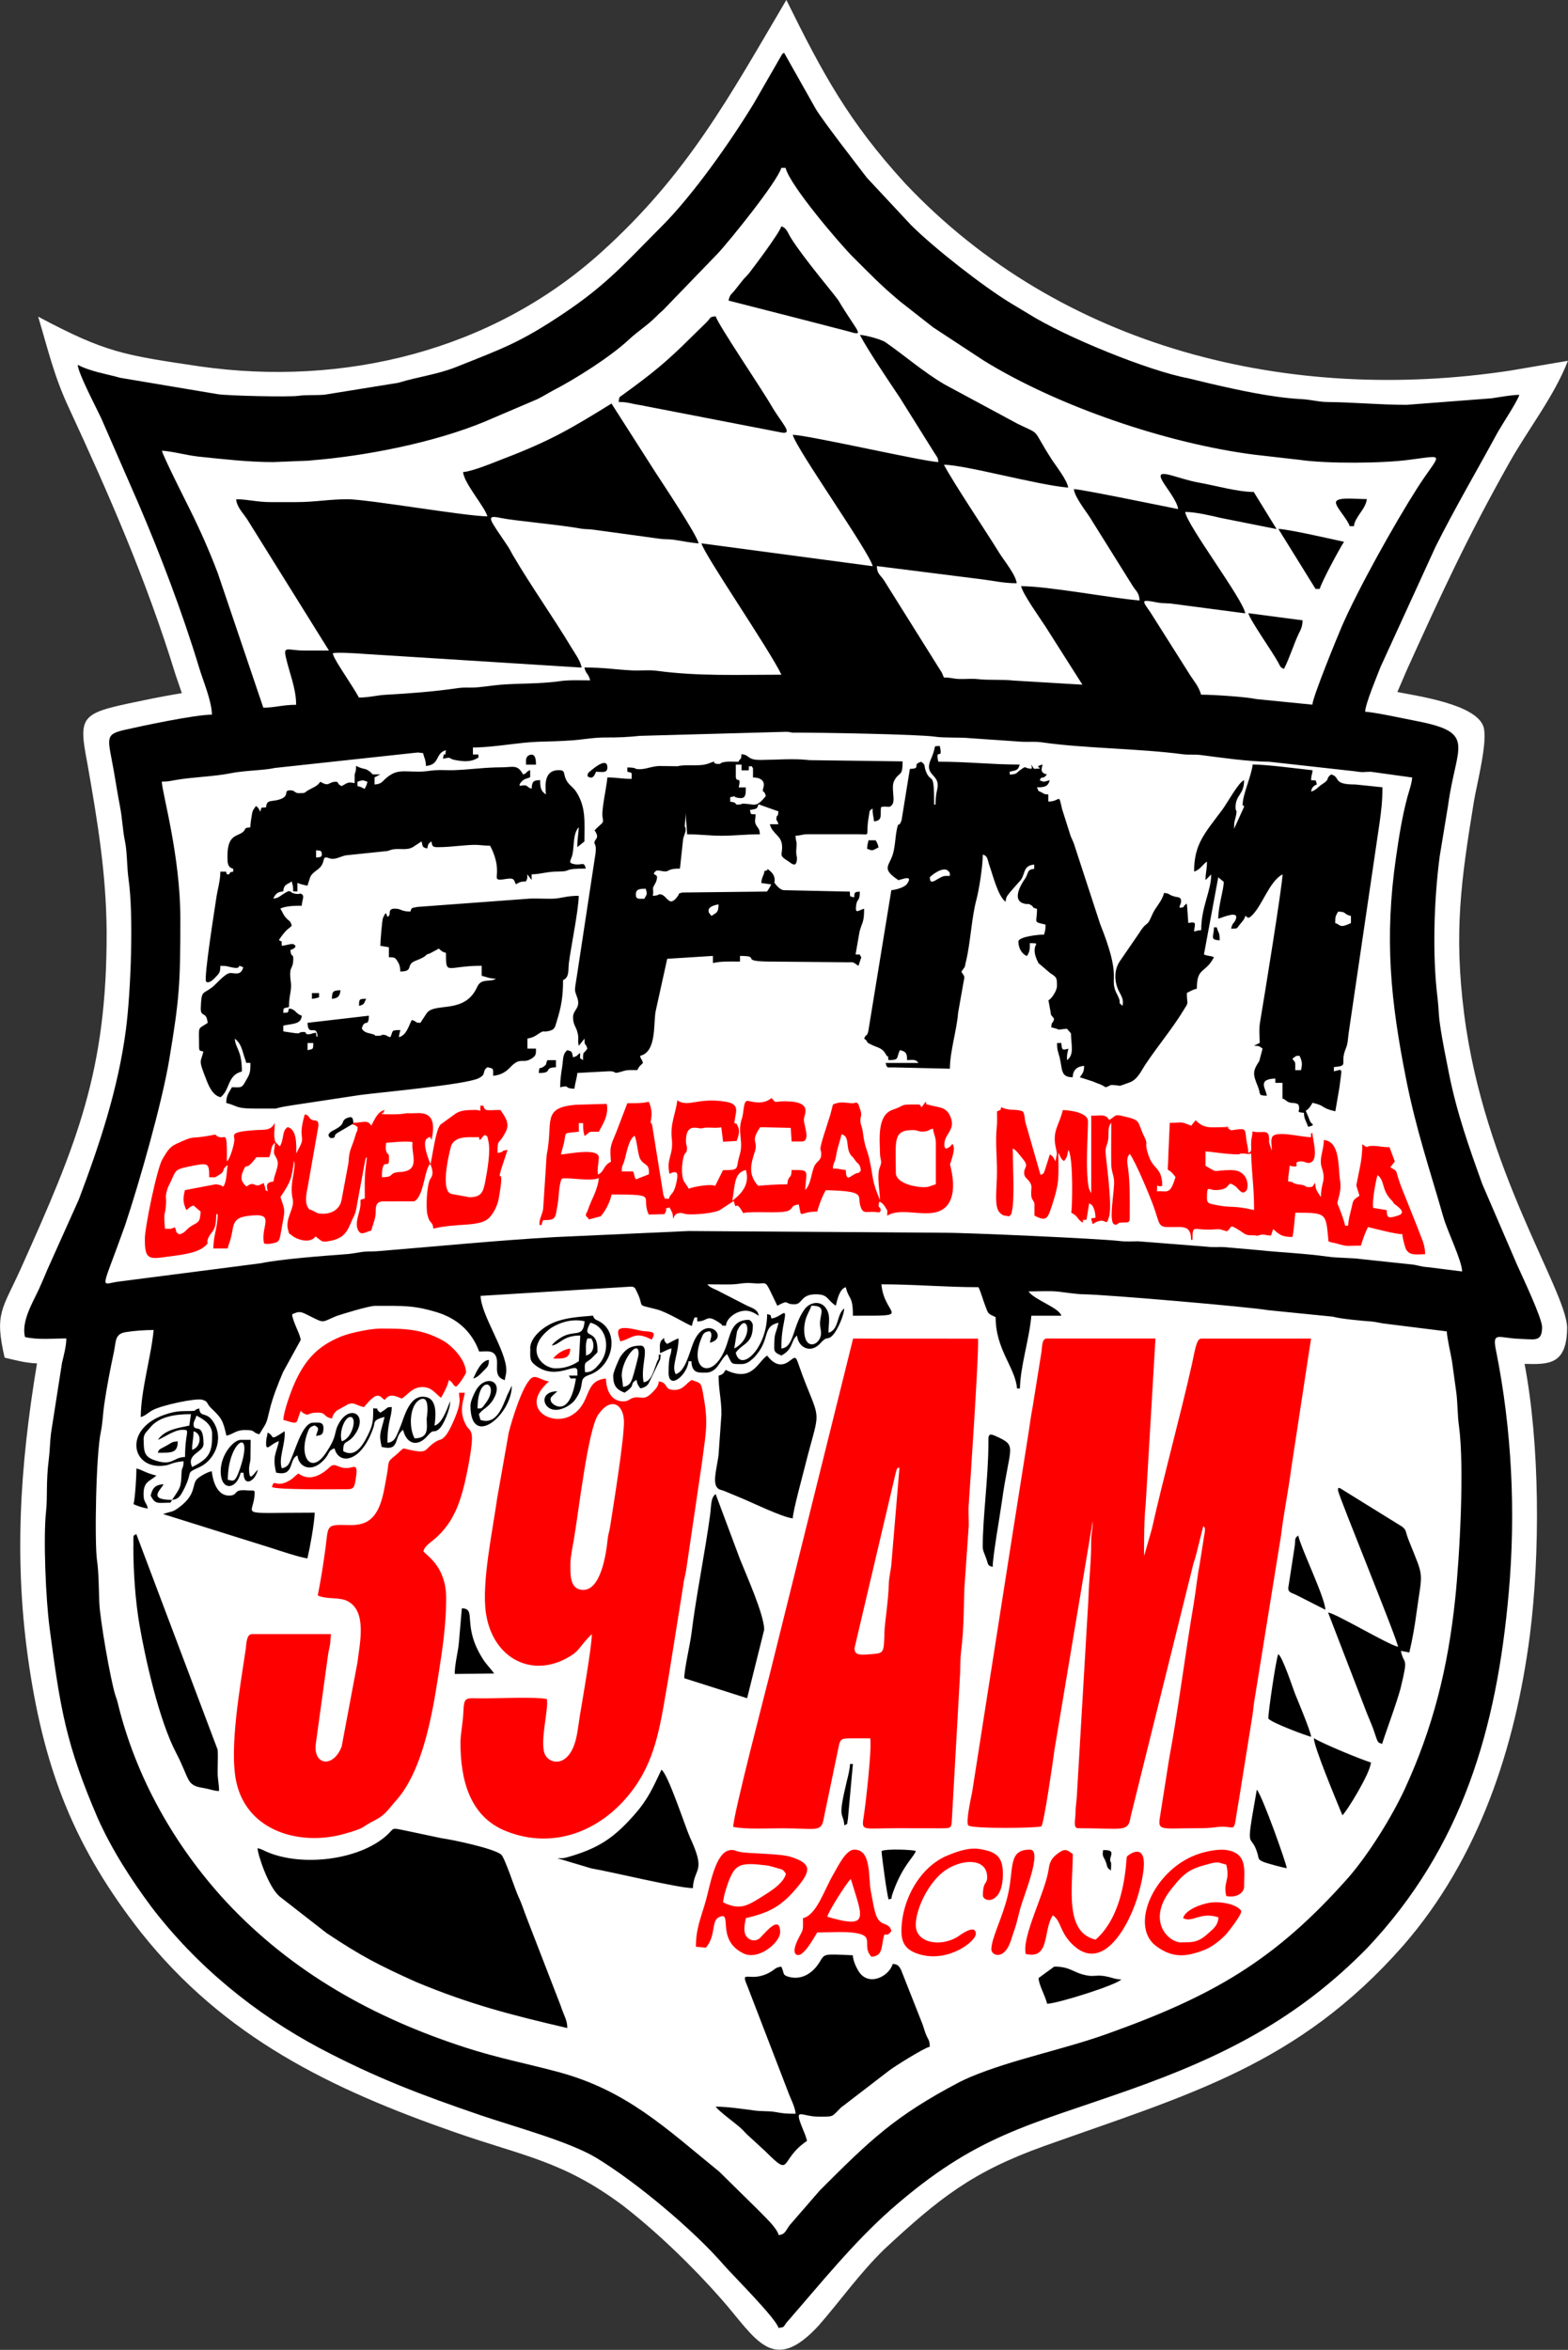 <?xml version="1.0" encoding="UTF-8"?>
<!DOCTYPE svg PUBLIC "-//W3C//DTD SVG 1.1//EN" "http://www.w3.org/Graphics/SVG/1.1/DTD/svg11.dtd">
<!-- Creator: CorelDRAW 2020 (64 Bit) -->
<svg xmlns="http://www.w3.org/2000/svg" xml:space="preserve" width="28.198mm" height="42.25mm" version="1.1" style="shape-rendering:geometricPrecision; text-rendering:geometricPrecision; image-rendering:optimizeQuality; fill-rule:evenodd; clip-rule:evenodd"
viewBox="0 0 229.27 343.52"
 xmlns:xlink="http://www.w3.org/1999/xlink"
 xmlns:xodm="http://www.corel.com/coreldraw/odm/2003">
 <rect x="0" y="0" width="229.27" height="343.52" fill="#333333" stroke="none"/>
 <defs>
  <style type="text/css">
   <![CDATA[
    .fil2 {fill:black}
    .fil1 {fill:red}
    .fil0 {fill:white;fill-rule:nonzero}
   ]]>
  </style>
 </defs>
 <g id="Camada_x0020_1">
  <g id="_2420494774480">
   <path class="fil0" d="M5.56 46.28c9.92,5.28 12.49,5.62 23.65,7.28 21.03,3 42.67,-2.25 58.63,-16.62 12.71,-11.44 18.78,-22.78 27.14,-36.95 5.34,10.81 9.08,17.76 17.37,26.82 22.84,24.2 56.22,32.25 88.45,27.37l8.46 -1.44c-2.05,5.27 -5.82,9.98 -8.64,15.02 -6.25,11.15 -9.79,18.88 -14.91,30.17l-1.39 3.23c2.91,0.59 11.42,1.76 12.57,5.02 0.73,2.08 -0.98,8.54 -1.37,10.94 -1.9,11.62 -2.96,19.18 -1.43,31.15 2.91,22.77 14.81,40.17 15.05,45.73 0,5.55 -2.7,5.47 -6.22,5.38 2.24,11.79 2.29,27.67 0.78,39.63 -2.14,16.5 -7.46,32.68 -18.52,45.4 -15.44,17.55 -31.46,21.8 -52.47,29.3 -10.57,3.78 -15.43,7.68 -23.46,15.14 -3.67,3.61 -6.25,7.33 -9.55,11.12 -6.77,7.34 -9.19,1.84 -14.2,-3.85 -4.19,-4.76 -9.36,-9.77 -14.37,-13.66 -8.8,-6.58 -14.57,-7.24 -24.61,-10.75 -18.09,-6.31 -33.7,-13.84 -45.92,-29.24 -9.59,-12.24 -14.01,-23.43 -16.32,-38.81 -2.3,-15.28 -1.38,-29.25 1.13,-44.35 -1.81,-0.08 -3,-0.44 -4.73,-0.84 -1.53,-6.56 -0.32,-7.05 2.4,-13.1 8.17,-18.2 12.57,-28.75 12.51,-49.16 -0.05,-8.47 -1.34,-16.22 -2.8,-24.52l-0 0c-1.46,-7.65 -1.03,-7.4 9.54,-9.59 0.87,-0.17 2.58,-0.5 4.26,-0.77l-0.93 -2.72 -0 0c-4.24,-13.78 -9.63,-26.12 -15.67,-39.16 -2.13,-4.59 -2.99,-8.43 -4.42,-13.19z"/>
   <path class="fil1" d="M175 267.26c1.17,0 1.9,-0.03 2.77,-0.15 3.41,-0.48 2.33,1.86 3.46,-4.47l1.93 -12.06c0.1,-0.7 0.18,-1.71 0.32,-2.39l3.83 -23.72c0.38,-3.22 1.04,-6.31 1.46,-9.6l2.93 -19.19 -16.07 0c-0.72,0 -0.96,2.04 -1.33,3.67 -1.75,7.8 -4.15,16.45 -5.88,24.17l-1.07 3.74c-0.01,-0.03 -0.04,0.1 -0.07,0.14 0,-2.44 -0,-5.16 0.24,-7.49l1.43 -24.24 -15.86 0c-0.84,0 -0.66,1.28 -0.86,2.28l-1.21 7.55c-0.33,1.7 -0.53,3.45 -0.83,5.23l-2.42 15.32 -5.62 35.9c-0.13,0.72 -0.99,4.48 -0.56,4.9 0.52,0.51 9.85,0.41 10.67,0.14 0.38,-0.31 1.74,-9.75 1.92,-11.18l5.59 -33.43c0,1.3 -0.21,1.63 -0.22,2.92 -0,3.21 -0.3,5.17 -0.41,8.57l-1.68 28.59c-0.04,0.92 -0.2,1.59 -0.21,2.72 -0.01,0.91 -0.38,2.08 0.41,2.08 6.64,0 7.3,0.67 7.67,-1.73l9.17 -36.96c0.17,-0.59 0.33,-0.96 0.43,-1.44l1 -4.01c0.1,0.14 0.43,-0.04 0.14,1.37l-0.68 4.35c-0.35,1.74 -0.54,3.79 -0.85,5.63 -1.2,6.99 -2.3,15.78 -3.57,22.51l-1.34 8.49c-0.4,2.27 0.07,1.79 5.36,1.79zm-94.12 -68.66c1.41,0 2.46,0.13 2.5,-1.46 -0.91,0.08 -1.99,0.76 -2.5,1.46zm9.81 -2.51c1.82,-0.42 2.09,-1.56 4.59,-0.26 0.97,-1.47 -0.52,-1.04 -1.75,-1.34 -3.84,-0.93 -3.29,0.1 -2.84,1.6zm-50.92 21.29c0.67,0.43 9.02,0.32 10.02,0.32 1.68,-0.01 1.95,0.19 2.19,-1.25 0.44,-2.65 -0.12,-1.95 -1.02,-1.86 -1.48,0.15 -1.78,-0.74 -2.56,-0.28 -0.18,0.1 -2.5,2.79 -4.77,1.09 -0.74,0.53 -0.8,0.85 -1.84,1.3 -1.52,0.66 -1.69,-0.56 -2.03,0.68zm105.19 67.62c0,0.88 1.95,1.68 2.9,-1.48 0.22,-0.72 0.51,-1.48 0.72,-2.2 0.24,-0.85 0.35,-1.42 0.6,-2.33 0.56,-2.01 3.32,-8.6 1.41,-8.6 -3.28,0 -2.28,2.79 -3.25,6.77 -0.8,3.3 -2.39,6.18 -2.39,7.84zm-11.06 -3.55c0,-2.56 2.01,-6.43 4.29,-8.01 2.46,-1.71 5.95,-1.83 6.14,0.74 0.1,1.41 -0.61,0.63 -0.61,2.89 0,1.05 2.92,1.46 2.92,-3.13 0,-2.49 -0.93,-3.26 -3.46,-3.65 -1.61,-0.25 -3.47,0.47 -4.65,0.96 -4.21,1.74 -6.81,6.85 -6.72,11.26 0.04,1.91 1.07,2.73 2.66,3.19 4.21,1.23 8.21,-1.89 8.21,-2.99 0,-1.61 -2.45,0.29 -2.69,0.44 -2.59,1.55 -6.08,0.83 -6.08,-1.69zm-12.94 -1.25c0.19,-0.8 2.79,-4.91 3.44,-5.53 1.74,5.71 2.83,7.38 -3.44,5.53zm-3.55 0.21c0,1.77 0.1,1.54 -0.57,2.78 -0.27,0.5 -0.98,1.96 -0.51,2.45 0.95,0.96 2.77,-2.55 3.16,-3.14 1.85,0 4.07,-0.19 5.74,0.1 2.73,0.47 0.7,1.85 2.19,3.45 1.15,-0.09 1.41,-0.67 1.58,-1.76 0.44,-2.76 0.31,-0.6 1.34,-2 -0.39,-1.44 -1.51,-0.54 -2.19,-2.19 -0.36,-0.86 -0.59,-2.53 -0.81,-3.57 -0.42,-2.07 0.14,-6.14 -2.42,-6.14 -1.25,0 -2.37,2.42 -3.07,3.61 -1.37,2.33 -2.43,5.94 -4.45,6.41zm55.31 3.55c-1.89,0 -5.12,-3.16 -1.49,-7.76 2.01,-2.56 2.8,-3.01 5.64,-3.75 1.35,-0.36 1.32,-0.14 2.43,0.13 0.6,2.43 -0.48,2.42 0,4.59 1.49,0.33 2.61,-0.47 2.61,-1.36 0,-2.42 0.52,-4.77 -2.38,-5.33 -1.24,-0.24 -2.91,0.12 -3.97,0.44 -6.67,2 -10.56,10.57 -6.51,13.57 2.42,1.8 4.39,1.59 7.07,0.56 1.1,-0.42 2.44,-1.48 3.25,-2.39 0.37,-0.44 2.24,-2.82 2.12,-3.31 -0.68,-1.05 -3.2,-1.45 -4.72,-1.18 -1.22,0.22 -3.42,1.01 -3.78,2.22 1.31,0.77 2.52,-0.98 5.17,-0.1 -0.09,1.26 -0.78,1.68 -1.51,2.35 -1.46,1.34 -2.27,1.3 -3.91,1.3zm-18.78 -3.97c1.21,0.8 0.98,2.33 2.75,4.14 4.61,4.68 8.56,-2.94 9.77,-7.26 2.47,-8.79 -1.56,-5.7 -1.69,-5.45 -0.15,0.3 -0.1,8.24 -4.57,12.13 -4.62,-1.07 -3.34,-7.67 -3.34,-12.52 -0.71,-0.48 -1.02,-0.88 -1.92,-0.27 -1.37,0.93 -1.46,1.57 -1.65,2.74 -0.55,3.3 -3.9,9.62 -3.31,12.14 3.61,0.84 2.49,-3.43 3.96,-5.64zm-48.21 -1.88c0.09,-1.06 0.57,-2.47 0.89,-3.28 0.94,-2.36 1.74,-2.6 5.56,-2.12 0.37,0.05 1.22,0.31 1.64,0.43 0.73,0.22 0.68,0.17 1.1,0.79 -0.33,1.25 -1.86,2.29 -2.9,2.95 -2.7,1.71 -3.7,2.47 -6.28,1.22zm3.34 2.29c3.57,-0.83 5.26,-1.8 7.55,-4.56 1.98,-2.39 2.04,-3.41 -0.92,-4.37 -1.67,-0.55 -6.35,-0.47 -7.6,-0.76 -0.65,-0.15 -0.84,-0.41 -1.6,-0.19 -1.93,0.56 -2.68,5.1 -3.26,7.2 -0.71,2.56 -1.49,4.15 -1.49,6.86l1.46 0.15c1.49,-1.76 0.79,-3.85 1.84,-4.42 2.24,-1.2 -0.51,3.23 3.65,5.25 2.22,1.08 5.37,-1.61 5.37,-3.08 0,-2.92 -2.57,0.57 -3.06,0.92 -0.76,0.54 -1.63,0.15 -1.97,-0.48 -0.37,-0.68 -0.15,-1.68 0.02,-2.52zm-40.49 -105.39l-2.65 -0.49c-1.71,-0.66 0.01,-7 0.07,-7.11 0.65,-1.32 2.33,-1.17 3.63,-1.17 0.73,0 0.24,-0.1 0.52,0.42 0.48,-0.37 0.36,-0.63 0.84,-0.73 0.43,0.43 0.16,-0.14 0.41,0.84 0.38,1.5 -0.17,4.48 -0.46,6.01 -0.3,1.54 -0.59,2.24 -2.35,2.24zm-5.64 -4.8c0.63,1.5 0.09,1.91 -0.07,2.22 -0.45,0.87 -0.62,4.06 -0.38,5.12 0.33,1.47 0.77,0.9 0.87,2.05 3.69,-0.86 6.88,-0.19 8.2,-1.61 0.67,-0.71 1.19,-1.79 1.37,-2.8 0.93,-5.28 -0.31,-1.91 0.34,-4.24l0.94 -2.84c-1.19,0.1 -0.27,0.32 -1.46,0.42 0,-2.27 0.13,-0.93 1.24,-3.17 0.61,-1.24 -0.28,-2.29 -0.82,-3.1 -2,0 -2.24,0.28 -2.5,-0.63l-0.42 0c-0.11,1.14 0.28,0.67 -0.63,0.63 -1.2,0 -2.24,0.01 -3.01,0.54l-2.18 1.58c-0.73,0.74 -1.15,4.44 -1.49,5.81 -0.03,-0.13 -1.4,-3.21 -0.47,-3.78 0.76,-0.46 0.34,-0.05 0.43,-0.04 0.96,0.08 -0.53,0.34 0.24,0.07 0.93,-4.44 -1.93,-3.65 -3.03,-3.69 -0.74,-0.02 -0.47,-0.03 -1.19,0.07 -0.93,0.12 -1.92,0.07 -2.87,0.07 -0.41,-0.65 -0.2,0.4 -0.01,-0.23l0.22 -0.4c-1.07,0.29 -1.39,1.24 -1.98,2.3 -0.52,-0.95 -1.24,-0.42 -2.61,-0.42l-0.21 0.21c0.62,0.17 0.34,0.08 0.84,0.42 -0.07,0.89 -0.09,0.37 -0.31,1.15 -0.6,2.09 -0.93,2 -1.03,4.04l-1.04 5.58c-0.41,1.69 -2.13,2.08 -3.45,1.82l-0.74 -0.37c-0.76,-0.44 -0.18,0.24 -0.74,-0.53 -0.46,-0.77 -0.16,-2.17 0.03,-3.09l1.53 -8.72c0.1,-1.26 -0.68,-0.59 -1.17,-1.1 -0.35,-0.37 -0.23,-0.49 -0.81,-0.65 -1.03,3.48 0.03,3.15 -0.65,4.55l-0.6 1.18c0,-1.31 0.12,-3.49 -1.25,-3.86 -0.89,0.55 -0.49,1.72 -1.15,2.82l-0.63 -0.62c-0.34,-0.72 -0.11,-2.02 -0.11,-2.82 -0.62,1.22 -1.51,0.96 -2.9,1.06 -3.68,0.27 -3.02,0.62 -3.01,1.42 0,0.5 -0.55,2.65 -1.08,3.16 -0.04,-0.14 0.01,-2.03 -0.05,-2.69 -0.13,-1.46 -0.39,-0.56 -1.24,-0.93 -0.71,-0.31 0.13,-0.41 -1.12,-0.18 -3.36,0.62 -2.01,-0.16 -5.06,1.26 -1.03,0.48 -1.35,1.21 -1.96,2.19 -0.79,1.27 -2.56,9.89 -2.58,11.61 -0.03,3.21 0.64,3.04 3.47,2.64 1.53,-0.22 4.03,-0.42 5.24,-1.45 0.82,-0.7 0.23,-0.34 0.51,-1.12 0.46,-1.24 1.22,-0.88 1.22,-3.62l0.21 0c0,1.95 -0.63,3.06 -0.63,5.01l2.09 0c0.13,-0.58 0.29,-0.88 0.44,-1.43 0.49,-1.79 0.1,-2.97 2.34,-3.3 4.55,-0.66 1.95,1.34 2.54,4 0.57,0.13 0.87,0.05 1.22,-0.02 1.15,-0.22 1,-0.28 1.45,-2.74 0.42,-2.28 0.4,-2.01 -0.27,-4.03 1.5,-2.25 1.63,-2.64 1.98,-5.32 0.37,1.28 -0.73,3.28 -0.19,5.63 0.32,1.41 -1.21,2.87 -0.65,4.6 0.25,0.79 0,0.25 0.43,0.63 0.86,0.76 2.85,1.31 3.55,0.21 1.01,0.76 0.88,0.9 2.11,0.67 1.58,-0.29 2.35,-0.95 2.92,-2.32 0.82,-1.97 0.74,-1.13 1.18,-3.75l1.06 -5.71c0.22,-0.67 -0.21,0.02 0.25,-0.47 -0.37,2.91 -0.32,3.22 -0.31,6.05 -0.9,0.24 -0.55,0.06 -0.64,1.03 -0.09,1.02 -0.79,2.38 -0.43,3.37 0.43,1.19 1.06,0.5 2.01,0.29 0.21,-0.76 0.41,-1.23 0.57,-1.93 0.24,-1.02 -0.25,-2.17 1,-2.34l4.69 -0.01c1.24,-0.5 1.5,-3.81 2.04,-4.96 0.31,-0.66 0.16,-0.31 0.36,-0.46zm-21.5 37.36c2.37,0.7 1.75,0.62 2.5,-1.25 1.2,0.43 -0.94,-0.52 0.4,0.25 0.87,0.5 0.49,0.04 1.68,-0.05 1.84,-0.14 1.07,0.56 2.51,0.85 0.14,-0.53 0.36,-0.84 0.71,-1.16l1.74 -0.97c0.93,-0.25 0.94,0.16 2.24,0.46 0.04,0.01 1.23,-1.67 1.98,-1.67 0.5,0 0.61,0.34 1.04,0.63 0.73,-1 1.45,-0.63 2.51,-0.21 0.95,-0.62 1.45,-1.53 2.74,-1.66 1.59,-0.16 2.13,0.93 3,1.55 0.46,-0.84 0.93,-1.67 1.15,-2.61 0.79,0.52 0.39,0.62 1.04,0.99 0.65,-0.49 1.46,-2 1.46,-2.03 0,-1.91 -2.06,-3.99 -3.41,-4.74 -3.14,-1.74 -5.8,-1.73 -9.11,-1.73 -1.48,0 -4.44,0.63 -5.73,1.15 -3.47,1.41 -5.32,3.44 -6.86,6.93 -0.45,1.01 -1.57,4.03 -1.6,5.27zm-17.32 -27.96c-0.25,-2.95 0.05,-1.47 0.16,-3.78 0.04,-0.78 -0.15,-0.77 0.12,-1.76 0.2,-0.74 0.32,-0.76 0.63,-1.47 0.65,-1.46 0.62,-1.66 2.37,-2.02 3.07,-0.63 3.19,-0.71 3.19,1.52 1.18,0 0.73,0.05 1.37,-0.3 1.13,-0.62 0.34,-0.87 1.34,-1.47 -0.2,1.07 -0.12,2.14 -0.57,3.03 -0.59,0.29 0.14,0.03 -0.55,-0.12 -0.34,-0.07 -0.31,-0.1 -0.73,-0.1l-4.41 0.84c-0.23,0.97 -0.39,1.68 0.21,2.92 0.55,-0.37 0.33,-0.4 1.04,-0.68l1.04 0.89c-0.07,1.6 -0.32,1.51 -1.28,2.07 -0.98,0.58 -0.86,1.04 -1.86,1.27 -0.69,-0.5 -0.23,-0.23 -0.63,-1.04 -0.62,0.3 -0.58,0.21 -1.46,0.21zm15.24 -10.44c0.4,-0.84 0.15,-1.59 0.84,-2.09 0,0.86 -0.26,1.17 -0.08,1.68 0.07,0.18 0.5,0.73 0.5,1.25 0,0.89 -0.55,1.83 -0.63,2.71 -1.15,0.13 -1.01,0.6 -0.84,1.46 -0.68,-0.5 -0.08,0.18 -0.5,-0.94l-0.12 -0.31c-1.34,0.85 -1.15,-0.13 -2.04,0.24 -0.02,0.01 -0.39,0.24 -0.46,0.28 -0.7,-0.66 -0.98,-1.14 -0.43,-2.39 0.59,-1.32 0.1,0.47 1.89,-1.89l1.88 0zm17.11 -2.11c0.87,-0.05 3.17,-0.32 3.86,-0.08 -0.3,1.56 1.32,4.19 -1.81,4.35 -1.9,0.1 -0.65,0.76 -2.68,0.76 0,-3.21 1.04,-1.07 1.04,-2.51 0,-1.47 -0.15,-0.37 -0.43,-1.4 -0.11,-0.4 -0.01,-0.61 0.01,-1.12zm50.61 8.47c0.42,-2.47 0.27,-4.09 1.98,-4.49 0.59,2.04 -0.51,3.37 -1.98,4.49zm-16.17 -4.28c0.02,-0.98 0.15,-0.83 0.37,-1.52 0.31,-1.02 0.62,-3.17 1.51,-3.7 0.36,0.75 0.47,2.74 0.81,3.37 0.58,1.08 1.43,0.6 1.27,2.27l-1.88 0.73c-0.3,-0.42 -0.18,-0.66 -0.42,-1.15l-1.67 0zm31.01 -1.13c0.18,-0.65 0.05,-0.01 0.22,-0.62 0.11,-0.39 0.17,-0.95 0.24,-1.22 0.21,-0.9 0.47,-1.56 0.67,-2.46 1.41,0.32 0.36,2.27 1.67,3.37l0.52 0.69c0.12,0.15 0.57,0.32 0.63,1.26 -0.49,0.53 -0.19,0.19 -0.72,0.41 -0.85,0.35 -1.43,1.36 -1.48,-0.51 -0.8,-0.07 -0.82,-0.21 -1.88,-0.21 0.01,-0.55 0.01,-0.31 0.12,-0.71zm11.57 -4.92c0.75,0 0.78,0.29 1.64,0.21 0.76,-0.07 0.56,-0.25 1.29,-0.42 0.11,0.88 0.38,1.07 0.42,2.08l-0 6.06c-0.56,0.13 -0.99,0.42 -1.67,0.42 -1.57,0 -4.18,-0.65 -4.18,-2.09 0,-4.72 -0.49,-6.26 2.51,-6.26zm-12.07 -2.27c-0.19,0.54 -0.3,0.94 -0.51,1.59 -1.52,4.65 -0.72,2.95 -0.84,4.43 -0.06,0.67 -0.69,0.88 -0.97,1.47 -0.51,1.08 -0.49,2.69 -1.37,3.54 0.2,-3 0.71,-2.92 -1.98,-2.92 -0.03,1.48 -0.5,0.6 -0.63,2.09 -1.69,0 -2.91,0.11 -4.28,0.21 -1.44,-1.66 -1.11,-3.04 -0.42,-5.13 0.42,-1.56 -0.75,-1.21 0.73,-3.43l4.47 0.1 0.13 1.99 1.46 0c1.42,0 0.26,-2.52 0.33,-3.26 0.07,-0.72 1.17,-2.38 -2.01,-2.59 -2.52,-0.16 -1.91,0.48 -2.71,-0.51 -1.41,1.2 -3.24,0.37 -3.58,0.42 -0.56,0.07 -0.49,1.8 -0.73,2.48 -0.77,2.16 0.28,3.41 -0.37,5.48 -0.62,2.01 0.16,2.17 -2.42,2.17l-1.15 2.3c-0.62,-0.34 -3.29,0.14 -3.86,0.42 -0.28,-0.54 -0.4,-0.59 -0.66,-1.02 -0.48,-0.77 -0.38,-2.73 -0.08,-3.69 0.27,-0.86 0.43,-0.32 0.48,-1.13 0.03,-0.54 -0.16,-0.39 -0.15,-1.26 0.03,-2.45 1.63,-1.73 2.09,-1.73 0.64,-0 0.31,-0.1 1.04,-0.11 0.96,-0.01 0.96,0.1 2.04,-0.03l0.26 2.1 1.98 -0.12c0.25,-0.63 0.55,-1.51 0.14,-2.21 -0.27,-0.47 0.05,-0.18 -0.46,-0.39 0.03,-1.4 1.05,-2.76 -1.25,-3.13 -4.17,-0.68 -5.51,0.9 -7.1,-0.21 -0.26,2.01 -1.06,3.41 -0.81,5.61 0.28,2.46 -0.85,2.86 -0.34,5.14 1.31,-0.67 1.27,0.07 0.99,1.37 -0.38,1.75 -0.85,1.42 -1.09,2.28 -1.03,-0.11 -0.32,0.25 -0.78,-0.51l-1.65 -10.23c-0.21,-0.8 -0.33,0.13 -0.14,-1.02 0.14,-0.86 -0.02,-1.7 -0.36,-2.43 -1.05,0.25 -1.87,0.21 -3.13,0.21l-1.62 4.23c-0.89,2.15 -0.95,2.1 -0.78,4.33 -1.2,0.6 -0.88,1.36 -1.88,1.88 -0.19,-0.75 0.1,-1.63 0.1,-2.51 0,-1.42 -4.32,-0.54 -5.53,-0.42 0.12,-0.54 0.18,-0.74 0.32,-1.23 0.62,-2.27 -0.27,-1.79 2.29,-2.11l0 -1.25 0.63 0c0,1.05 0.02,1.08 0.21,1.88 1.04,-0.7 0.31,-0.63 2.09,-0.63 0.54,-1.01 1.5,-2.46 1.15,-4.07l-4.48 0.13c-5.14,0.41 -3.29,2.54 -4.3,7.36l-0.51 7.84c-0.09,0.85 -0.64,1.5 -0.52,2.4 0.57,-0.12 0.09,0.17 0.52,-0.73 2,0 1.74,-0.33 2.11,-2.27 0.2,-1.02 0.16,-2.85 0.6,-3.78 0.77,-0.28 4.24,0.45 5.43,-0.1 -0.19,1.82 -1.04,3 -1.58,4.6 -0.26,0.78 -0.58,0.73 0.01,1.24 0.22,0.3 -0.34,0.3 1.83,-0.25 0.01,-0.03 1.13,-1.14 1.61,-3.19 7.12,0 4.15,0.24 5.43,2.93l2.3 -0.06c0.69,-1.2 -0.38,-0.61 0.73,-0.99 0.32,0.67 0.5,0.68 0.52,1.67 0.15,-0.22 0.19,-0.64 0.69,-0.79 0.55,-0.17 0.8,0.05 1.25,0.11 1.03,0.13 4.23,-0.1 5.04,-0.68l1.9 -1.25c0.45,1.84 0.14,-0.53 1.36,1.77 1.41,-0.33 5.74,0.16 6.71,-0.38 0.71,-0.4 0.23,-0.72 1.43,-0.87 0.03,0.04 0.04,0.12 0.04,0.15 0.45,2.12 -0.17,0.89 2.67,0.89 0.19,-0.82 0.8,-2.44 1.25,-3.13 5.85,0.13 4.66,0.77 5,2.1 0.37,1.46 0.79,1.02 2.07,1.07 0.41,0.02 0.91,0.23 0.93,-0.2 0.04,-0.82 -0.52,-0.05 -0.17,-1.31 0.4,0.21 0.56,0.32 0.9,0.88 0.36,0.6 0.25,0.26 0.25,1.2 2.33,-1.56 7.01,1.05 8.92,-1.72 1.42,-2.06 0.26,-5.63 0.26,-5.79 0,-0.01 0.68,-1.87 0.55,-2.51 -0.2,-0.96 -0.3,-0.13 -0.73,0.02 -0.09,0.03 -0.65,0.56 -0.65,-0.43 0,-1.62 1.78,-2.1 0.84,-4.17 -0.62,-1.36 -1.68,-1.21 -2.85,-1.55 -1.18,-0.34 -0.43,0.12 -0.7,-0.54l-0.63 0.84c-0.24,-0.33 -0.04,-0.42 -0.63,-0.42 -2.85,0 -1.45,0.04 -3.58,0.77 -2.29,0.78 -1.9,4.26 -1.86,6.35 0.02,1.07 0.37,1.11 -0.01,2.02 -0.5,1.19 -0.01,3.52 0.02,4.85 -1.27,-2.98 -0.89,-2.94 -1.59,-6.13 -0.29,-1.16 -0.61,-1.66 -0.83,-3.14 -0.13,-0.85 -0.1,-0.93 -0.31,-1.59 -0.46,-1.47 0.33,-1.11 -0.26,-2.64 -0.31,-0.83 0.02,-0.33 -0.46,-0.79 -0.91,0.39 -1.96,-0.39 -3.44,0.31l-0.38 1.48zm79.37 13.65c-0.19,-0.88 0.34,-3.81 0.63,-4.8 1.1,0.79 0.54,2.19 2.06,3.69 0.02,0.02 0.05,0.07 0.07,0.09 1.18,1.37 -0.43,-0.32 0.34,0.41 0.44,0.42 1.9,1.27 0.54,1.72 -1.57,0.52 -1.63,0.28 -1.66,-0.79l-1.98 -0.32zm-18.57 -2.51c0.38,-0.34 0.48,-3.02 -2.19,-3.02 -2.96,0 -1.72,0.57 -3.76,-0.63l0 -2.09c0.79,0.01 2.98,0.42 4.8,0.42 0.54,0 -0.3,-0.17 0.92,-0.11 0.52,0.02 0.18,0.14 0.96,0 0.06,3.09 0.42,4.67 0.42,8.25 -3.17,-0.74 -3.36,-0.25 -5.7,-0.77 -0.7,-0.15 -1.19,-0.15 -1.19,-0.9 0,-2.08 0.16,-1.25 1.25,-1.25 2.62,0 1.38,-1.6 2.86,-0.59 0.5,0.34 1,1.43 1.63,0.69zm-23 -0.36c-0.6,-2.53 -0.05,-9.13 -0.15,-9.94 -0.15,-1.14 -2.69,-1.49 -3.67,-1.49 -0.53,2.29 -1.6,3.01 -1,5.6 0.27,1.17 0.04,0.84 -0.05,1.91 -0.37,-0.63 -0.34,-0.73 -0.84,-1.04l-0.75 2.38c-0.3,0.57 0,0.33 -0.61,0.64l-2.19 -7.62c-0.15,-0.39 -0.09,-1.34 -0.42,-1.67 -0.91,-0.44 -1.95,-0.01 -3.13,-0.63 -0.26,0.66 0.18,0.2 -0.63,0.63 0,0.71 0.05,1.58 -0.03,2.26 -0.23,2.05 0.03,4.36 0.03,6.5 0,2.52 -0.48,5.19 0.42,6.05 0.53,0.5 0.55,0.37 1.36,0.52 0.41,-0.41 0.28,-0.18 0.45,-1.01 0.35,-1.73 0.07,-7.05 0.07,-8.91 0.47,0.17 1.01,0.97 1.44,1.48 1,1.17 0.23,1.18 0.23,2.07 0,0.71 0.47,0.85 0.78,1.3 0.47,0.69 0.22,0.86 0.25,1.84 0.03,0.86 0.26,0.7 0.48,1.34l0 1.78c1.81,0.97 1.95,0.37 2.58,-1.54 1.15,-3.52 0.91,-4.08 0.91,-7.64 0.3,0.47 0.33,0.94 0.84,1.2 0.51,-0.61 0.45,-0.86 0.63,-1.62 0.75,1.19 0.57,8.42 0.42,9.18 1.15,0.61 0.69,0.8 1.67,1.46 0.25,-0.62 -0.47,-0.32 0.56,-0.43l0.38 -2.39c0.2,0.14 0.45,0.03 0.75,0.92 0.12,0.35 0.16,0.71 0.19,1.17l-0.65 0.11 0.23 0.83c2.09,-1.41 1.86,0.79 2.41,-1.14 0.5,-1.77 -0.53,-8.69 -0.53,-9.5 0,-0.83 0.37,-0.99 0.42,-2.09 0.03,-0.83 -0.07,-1.52 0.42,-2.09 0,1.95 -0.03,3.91 -0.01,5.85 0.01,1.31 0.32,1.59 0.41,2.53 0.14,1.5 -0.89,6.19 0.07,6.49 0.42,0.13 0.45,-0.16 0.7,-0.24 0.93,-0.17 1.53,0.22 1.53,-0.65 0,-2.41 0.07,-4.94 -0.24,-7.29 -0.12,-0.9 -0.29,-1.53 0.24,-2.15 0.9,1.25 2.9,6.09 3.41,7.48 1.01,2.74 0.68,3.2 2.2,3.23 2.04,0.04 3.36,-0.42 3.36,1.87l0.21 0c0,-2.47 0.09,-1.27 3.31,-1.54 0.86,-0.07 0.94,0.08 1.7,0.29 0.86,-0.52 0.2,-1.15 1.69,-0.24 0.95,0.58 0.97,0.84 1.95,0.82 1.16,-0.02 0.4,0.21 1.26,-0.05 0.56,-0.16 0.73,0.07 1.57,0.09l0.31 -0.94c0.92,0.79 1.23,1.14 2.82,1.15 0.19,-0.8 0.34,-2.67 0.42,-3.55 4.7,0 4.45,0.04 4.85,4.18 0.48,0.23 0.61,0.16 1.1,0.3 1.91,0.54 1.33,0.33 3.64,0.33 0.29,-0.98 0.67,-2 1.04,-2.71 1.13,0.26 4.02,1.04 5.01,1.04 0.04,0.51 0.28,1.41 0.42,1.87 0.41,1.39 1.71,1.06 2.92,1.06 0,-1.47 -0.55,-2.31 -0.99,-3.6l-2.56 -6.41c-0.98,-2.68 -0.28,-1.92 -1.54,-2.7l0.66 -0.85 -0.78 -2.09c-1.08,0 -1.58,-0.17 -2.32,-0.19 -1.45,-0.03 -0.52,0.53 -1.65,-0.23 0,2.33 -0.5,3.91 -0.88,6.02l0.46 1.5c-1.08,0.73 -0.86,0.6 -1.2,1.94 -0.19,0.78 -0.4,1.52 -0.47,2.44l-0.42 0c-0.32,-1.37 -1.12,-3.19 -1.12,-3.22 -0.09,-0.43 0.64,-1.66 0.38,-3.34 -0.32,-2.05 0.04,-5.75 -2.38,-5.97 0,1.58 -0.74,2.67 -0.3,4.04 0.68,2.07 -0.12,1.98 -0.12,4.31 -0.58,-0.9 -0.81,-1.05 -0.84,-2.09 -0.37,0.43 -0.27,0.63 -0.83,0.63 -0.73,0 -0.39,-0.14 -0.95,-0.29 -0.46,-0.12 -0.33,-0.04 -0.7,-0.11 -1.21,-0.22 -0.38,-0.34 -1.48,-0.43 0,-0.97 0.17,-1.24 0.21,-2.3 2.09,0.48 0.1,-0.63 1.67,-0.63 0.68,0 0.97,0.44 1.53,0.1 1.04,-0.63 0.15,-3.39 0.14,-4.27 -0.2,0.31 -0.21,-0.47 -0.21,0.63 -1.5,0 -5.32,-1.09 -5.71,0.06 -0.2,0.59 0.03,1.33 -0.03,1.92l-0.39 -1.25c0.13,-2.2 -0.79,-1.19 -2.43,-1.57 -0.02,0.91 -0.16,0.73 -0.19,1.68 -0.04,0.98 0.19,1.27 -0.43,1.45 0,-0.9 -0.15,-1.03 -0.26,-1.86 -0.22,-1.62 0.04,-1.77 -1.78,-1.5 -0.55,0.08 -0.4,0.12 -0.85,-0.2 -1.16,-0.85 0.98,0.3 -0.24,-0.2 -2.43,0 -3.29,0.3 -4.55,-1.01l-0.66 0.8c-1.66,-0.66 -1.01,-0.44 -3.13,-0.42l-0.2 4.6c-0.06,3.61 -0.47,1.27 1.04,3.33 -0.82,2.77 -1.27,1.94 -2.71,2.09 0.05,-1.63 -0.07,-0.41 0.78,-0.84 -0.06,-2.74 -1.26,-2.23 -2.01,-4.4 -0.69,-2.01 -0.03,-1.56 -0.54,-2.58 -1.29,-2.56 -0.27,-2.52 -3.49,-3.25 -1.01,-0.23 -0.83,0.17 -1.74,0.63 -0.48,-1.01 -1.54,-0.54 -2.61,-0.63l0 11.37 -0.36 -0.78zm-97.31 53.06c0.23,-0.87 1.12,-1.28 2.03,-2.14 2.31,-2.17 3.27,-4.73 4.02,-7.88 0.26,-1.11 1.27,-5.81 1.01,-7.05 -0.17,-0.78 -0.44,-0.71 -0.79,-1.31 -1.25,-2.17 -0.29,-3.91 -0.22,-4.79l-0.83 0c0.02,1.04 0.18,0.78 -0.01,1.85 -0.2,1.07 -1.35,3.76 -2.01,4.47 -0.7,0.76 -0.65,0.36 -1.44,0.86 -1.92,1.22 -0.75,1.9 -4.68,0.96 -0.53,0.36 -0.72,0.67 -1.23,1.07 -1.26,0.98 -0.82,0.86 -1.22,2.95 -0.48,2.52 -0.84,6.22 -3.65,6.99 -1.5,0.42 -2.79,0.01 -4.12,0.26 -1,0.19 -0.9,1.26 -1.14,3.03 -0.32,2.45 -0.69,4.8 -1.17,7.19 1.32,0.63 3.16,0.19 4.38,0.84 2.81,1.49 1.8,5.97 1.43,8.94l-2.31 12.3c-1.2,3.17 -4.19,2.81 -3.78,-0.41l1.77 -12.86c0.23,-1.54 0.3,-0.94 0.44,-3.16l-11.53 0c-0.84,0 -0.82,1.41 -0.93,2.2 -0.78,5.34 -2.47,14.54 -1.36,19.49 1.63,7.26 9.48,9.32 15.83,7.5 3.3,-0.94 2.16,-0.84 4.33,-1.93 1.66,-0.83 2.02,-1.63 3.16,-2.9 3.95,-4.39 5.34,-12.76 6.22,-18.41 0.56,-3.57 1.13,-7.25 1.13,-11.18 0,-4.7 -2.88,-6.22 -3.34,-6.89zm21.5 1.67c0,-0.7 0.34,-2.51 0.48,-3.27 0.67,-3.79 2.07,-16.17 3.57,-18.35 1.84,-2.68 3.68,-1.58 3.77,0.88 0.08,2.51 -1.59,12.69 -2.02,15.48 -0.13,0.83 -0.27,1 -0.37,1.93 -0.23,2.29 -1.04,7.31 -3.55,7.31 -2.09,0 -1.88,-2.45 -1.88,-3.97zm5.22 -26.92c-3.35,0.3 -2.06,3.46 -4.93,5.3 -2.97,1.91 -7.93,-0.99 -3.42,-4.88 -1.04,-0.09 -1.9,-1 -2.56,-0.49 -1.32,1 -2.89,6.21 -3.33,7.96l-1.69 9.59c-0.64,4.61 -2.3,12.36 -1.65,16.79 0.98,6.75 6.97,9.79 12.53,6.19 1.24,-0.8 1.41,-1.64 2.96,-3.09 0,1.72 -1.38,9.71 -1.71,11.66 -0.2,1.16 -0.35,2.66 -0.63,3.75 -1.09,4.27 -4.06,3.62 -4.6,1.96 -0.63,-1.94 0.66,-6.54 0.36,-7.88 -1.68,-0.37 -7.38,-0.09 -9.5,-0.1 -2.43,-0.01 -2.61,-0.34 -2.71,2.09 -0.06,1.46 -0.42,3.13 -0.42,4.38 0,5.32 1.28,10.79 6.67,12.94 7.19,2.87 14.42,-0.22 18.82,-6.45 3.26,-4.62 3.81,-9.65 4.92,-15.95l2.16 -13.49c0.08,-0.86 0.28,-1.34 0.43,-2.28l2.33 -15.83c0.65,-4.89 0.93,-5.88 0.06,-10.42 -0.25,-1.31 -0.53,-1.12 -1.59,-1.54 -0.87,0.56 -1.25,1.46 -2.51,1.46 -1.64,0 -0.82,-1.07 -2.29,-1.25 -0.06,0.7 -0.37,1 -0.81,1.48 -1.37,1.48 -1.77,0.64 -2.84,0.9 -0.71,0.17 -0.7,0.54 -1.56,0.54 -1.72,0 -2.49,-1.59 -2.51,-3.34zm36.31 39.44l5.96 -25.35c0.29,-1.18 0.28,-0.99 0.62,-1.05l-1.15 13.67c-0.05,1.23 -0.38,2.14 -0.41,3.34 -0.07,2.53 -0.59,5.66 -0.63,6.88 -0.09,2.88 -0.03,3.19 -1.44,3.32 -2.09,0.19 -2.94,0.27 -2.94,-0.81zm2.3 13.15c0.28,1.4 -0.68,9.84 -0.97,11.58 -0.33,2.05 -0.04,1.57 4.72,1.57 2.16,0 4.32,-0 6.48,0.01 1.79,0.01 1.63,-0.04 1.73,-1.58l1.19 -21.17c0.04,-1.27 0.01,-2.04 0.15,-3.19 0.4,-3.31 0.37,-5.92 0.47,-9.13l0.64 -9.17c0.01,-0.99 -0.08,-2.16 0,-3.13 0.14,-1.97 1.56,-22.91 1.35,-24.21l-18.26 -0.01 -12.21 49.16c-0.48,1.94 -5.32,20.47 -5.32,22.22 1.79,0.39 5.02,0.21 7.1,0.21 4.88,0 5.73,0.61 6.09,-1.22l2.19 -10.53c0.28,-1.46 0.43,-1.39 2.35,-1.4 0.77,-0 1.54,0 2.31,0z"/>
   <path class="fil2" d="M101.54 192.55c0.62,0.25 0.33,-0.47 0.42,0.63 1.72,-0.04 1.23,-1.22 3.43,0.33 0.52,0.37 -0.36,0.2 0.75,0.3 0.08,-0.98 1.07,-1.75 1.94,-2.04 1.24,-0.41 2.02,0.02 2.86,0.58 -0.1,-0.91 -0.96,-1.14 -1.67,-1.46l-4 -2.05c-0.62,-0.37 -1.46,-0.56 -1.84,-1.09 1.16,0 2.4,0.04 3.56,0.01 1.29,-0.04 1.7,-0.31 3.28,-0.16 2.17,0.22 1.3,-1.01 3.39,3.28 1.87,-0.99 0.91,-0.21 2.5,-0.21 1.23,0 0.85,-1.46 3.13,-1.46 1.83,0 1.55,0.75 2.92,1.67 0.22,-0.92 0.55,-2.47 1.46,-2.71 0.44,1.88 1.04,1.16 1.04,4.17 9.15,0 4.57,0.15 4.17,-4.59 4.87,0 9.35,0.42 14.19,0.42 0.39,0.81 0.59,1.66 0.95,2.6 0.52,1.38 0.38,1.22 1.56,1.78 0,4.79 2.87,7.32 3.13,10.43l0.42 0c0.07,-3.31 1.39,-7.27 1.67,-10.64l4.39 0c-0.32,-1.18 -3.99,-2.33 -4.8,-3.55 1.29,0 3.12,-0.11 4.35,0.03 1.04,0.11 2.63,0.38 3.78,0.39 3.11,0.03 24.2,1.84 26.9,2.32l9.48 0.95c1.09,0.32 4.2,0.6 5.56,0.7 0.6,0.04 1.09,0.18 1.8,0.29l9.28 1.16c0.11,1.37 0.59,3.23 0.78,4.44l0.63 4.59c0.2,1.63 0.15,3.23 0.38,4.83 0.81,6.03 0.1,19.03 -0.56,25.28 -1.05,9.97 -3.19,18.72 -7.41,27.85 -1.93,4.11 -5.11,9.23 -8.06,12.69 -10.89,12.36 -20.07,17.53 -35.46,23.03 -6.44,2.3 -13.91,3.75 -19.93,6.28 -0.56,0.24 -1.05,0.47 -1.6,0.74 -9.45,4.97 -13.01,8.42 -20.45,15.86l-4.36 5.03c-0.58,0.71 -0.65,1.41 -1.64,1.49 -0.3,-1.14 -2.21,-2.82 -3,-3.67l-5.68 -5.59c-7.75,-6.3 -13.51,-11.88 -23.54,-14.58 -4.65,-1.25 -8.8,-2.03 -13.53,-3.56 -13.43,-4.34 -25.38,-10.97 -35.08,-21.37 -7.52,-8.16 -13.18,-18.15 -15.82,-29.05 -0.14,-0.57 -0.21,-0.64 -0.35,-1.11 -0.72,-2.3 -2.24,-11.05 -2.34,-13.52 -0.07,-1.71 -0.08,-4.47 -0.33,-6.14 -0.38,-2.55 -0.18,-15.39 0.56,-18.88 0.25,-1.16 0.29,-2.55 0.48,-3.9 0.38,-2.62 0.89,-5.23 1.43,-7.76 0.32,-1.53 0.11,-2.61 1.72,-2.87 1.19,-0.2 2.84,-0.31 4.08,-0.31 -0.3,3.6 -1.88,8.86 -1.88,12.73 0.67,-0.18 1.1,-0.67 1.71,-1 1.37,-0.75 6.34,-1.8 7.28,-1.54 0.92,0.26 0.59,0.56 1.3,1.23 1.58,1.5 1.72,1.8 2.24,4.03 1.05,-0.24 1.37,-0.83 2.71,-0.83 1.67,0 0.89,0.3 2.09,0.63 1.17,-1.94 0.97,-1.33 1.5,-3.51 0.48,-1.98 1.2,-3.73 1.96,-5.56l2.59 -4.71c0,-0.75 -1.16,-2.66 -1.25,-3.76 1.06,-0.51 1.29,-0.4 2.37,0.14 2.49,1.25 1.84,1.04 4.13,0.1 0.84,-0.29 4.74,-1.48 5.61,-1.48 4.1,0 5.62,-0.11 9.08,0.94 2.81,0.86 5.06,2.71 6.16,5.74 1.13,0 1.9,-0.22 2.38,0.55 0.69,1.12 -0.55,3.1 1.38,3.62 0.05,-0.65 0.21,-0.74 0.21,-1.46 0,-2.83 -3.69,-8.04 -3.76,-10.85l21.94 -1.35c0.62,0.02 0.62,0.17 0.87,0.67 1.3,2.57 -0.33,1.8 2.97,2.66 1.62,0.42 4.69,2.37 5.11,2.4 0.12,-0.51 0.22,-0.84 0.42,-1.25zm-49.04 -45.5c0.84,-0.23 0.68,-0.36 1.04,-1.04 -1.01,0.02 -1.04,0.01 -1.04,1.04zm-6.89 -1.04c0.56,-0.05 0.57,-0.1 1.04,-0.21l0 -0.62 -1.04 0 -0 0.83zm2.92 0c0.87,-0.07 1.18,-0.38 1.25,-1.25 -1.09,0.02 -1.23,0.16 -1.25,1.25zm129.81 -8.56c0,-1.31 -0.19,-0.92 -0.42,-1.88l-0.42 0c0,1.33 -0.66,1.84 0.83,1.88zm-101.43 -26.3l0 0.63 1.46 0c-0,-0.47 -0.02,-1.46 -0.63,-1.46 -0.49,0 -0.83,0.35 -0.83,0.83zm49.88 12.94c0.81,0.21 0.48,0.42 1.67,-0.21 -0.13,-0.55 -0.19,-0.61 -0.42,-1.04l-1.04 0c-0.11,0.49 -0.2,0.62 -0.21,1.25zm-57.6 77.43c0.55,-0.15 0.87,-0.45 1.45,-1.06 0.58,-0.62 0.82,-0.63 0.85,-1.66 -1.16,0.1 -1.84,1.77 -2.29,2.71zm93.14 70.34c-0,-0.65 0.83,-1.47 -1.03,-1.4 -0.19,0.99 0.1,0.93 0.4,1.75 0.3,0.84 0.06,0.71 0.73,1.24 0.13,-1.85 -0.09,-0.87 -0.1,-1.59zm-83.54 -115c2.2,0 0.54,-0.79 2.5,-0.84l0 -1.04 -1.25 0c-0.31,0.64 -0.01,0.54 -0.53,0.93 -0.64,0.49 -0.63,-0.2 -0.73,0.94zm-55.72 55.51c1.99,0 2.92,0.09 2.92,-1.67 -0.83,0.07 -0.86,0.17 -1.26,0.41 -1.37,0.82 -1.42,0.59 -1.66,1.26zm62.82 -98.92c0.88,0.73 1.19,-0.51 1.25,-0.63 0.86,0 1.67,0.26 1.67,-0.63 0,-1.5 -1.83,-0.01 -2.21,0.3 -0.76,0.63 -0.56,0.38 -0.71,0.95zm-60.73 105.81c-3.72,0.01 -1.52,-1.57 -1.25,-2.29 -1.25,0.1 -1.62,0.58 -1.88,1.67 0.7,1.33 0.98,1.04 2.9,1.03l0.23 -0.41c0.94,-0.08 1.23,-0.61 1.61,-1.32 1.63,-3.06 0.12,-2.43 2.39,-3.46 2.14,-0.97 3.64,-4 2.09,-6.53 -1.08,-1.76 -1.96,-0.58 -2.12,-2.06 -1.01,0.27 -0.16,0.34 -1.23,0.38 -1.34,0.04 -2.06,-0.08 -3.89,0.56 -6.15,2.14 -4.74,8.28 0.29,7.38 0.61,-0.11 1.01,-0.47 2.54,-0.6 0,1.15 -0.26,0.8 -0.29,1.62 -0.09,2.22 -0.12,2.15 -1.38,4.01zm26.3 -54.89l0.21 -0.21c-0.06,-0.69 -0.12,-1.05 -0.9,-0.73 -1.08,0.44 -0.01,0.81 -2,1.8 -1.39,0.7 -0.38,1.15 -0.37,1.16 1.05,-0.15 0.09,-0.2 0.95,-0.78l2.11 -1.24zm72 102.47c0.59,-0.31 0.33,0.01 0.52,-0.93l0.73 -8.04 -0.42 0c-0.05,0.88 -0.27,1.68 -0.46,2.46 -1.42,5.88 -0.55,4.42 -0.37,6.51zm-102.47 -48.42c0,-1.84 0.87,-1.84 1.88,-2.71 -1.57,-0.37 -2.12,-0.86 -2.92,-1.04 0,1.2 -0.19,4.24 -0.42,5.22 0.49,0.23 1.43,0.57 2.09,0.63 -0.24,-1.01 -0.63,-0.86 -0.63,-2.09zm176.36 -141.5l0.62 0c0.11,-1.33 1.76,-2.52 1.88,-3.96 -1.79,0 -4.57,-0.37 -4.51,0.54 0.05,0.74 1.74,2.44 2.01,3.43zm-127.52 128.98c0,-5.22 3.28,-3.79 1.32,-0.97 -0.82,1.17 -0.71,0.92 -1.32,0.97zm-1.04 -0.42c0,6.4 6.05,1.35 6.05,-2.92l-0.68 1.41c-0.68,1.65 -1.54,4.4 -3.91,3.6l-0.23 -0.83c0.56,-0.8 1.37,-0.95 2.08,-2.12 1.75,-2.86 -1.22,-3.77 -2.55,-1.3 -0.28,0.51 -0.76,1.54 -0.76,2.16zm-35.48 10.85c0,-5.7 3.96,-8.04 1.76,-1.58 -0.76,2.22 -1.01,1.65 -1.76,1.58zm4.38 -1.46c-0.5,0.37 -1.23,1.98 -1.27,0.03 -0.02,-0.7 0.14,-1 0.2,-1.52l0.03 -2.89 -1.46 0c-1.01,0 -2.92,2.1 -2.92,4.59 0,2.97 2.34,2.71 2.92,0.21l0.42 0c0,2.15 1.68,1.31 2.09,-0.42zm53.22 -13.78c0,-2.35 2.51,-5.47 2.47,-3.19 -0,0.31 -0.6,2.55 -0.7,2.88 -0.32,1.06 -0.45,1.79 -1.57,1.97l-0.21 -1.67zm-1.25 0c0,1.46 0.47,2.05 1.67,2.5 1.83,-1.23 0.54,-1.16 1.74,-1.88 0.12,0.7 0.24,0.79 0.56,1.25 0.54,-0.09 0.9,-0.29 1.19,-0.68l1.71 -3.54c0.14,-1.37 0.11,-0.4 -0.19,-0.78 -0.03,1.12 -0.03,0.47 -0.29,1.18 -0.5,1.34 -0.81,2.79 -1.94,2.93 -0.51,-2.37 1,-5.36 -0.49,-5.36 -1.38,0 -2.1,0.48 -2.85,1.54 -0.28,0.4 -1.11,2.37 -1.11,2.84zm40.28 76.59c0.7,-0.28 0.19,0.23 0.58,-0.89 1.4,-4.06 3.16,-5.37 3.39,-6.2 -0.41,-0.19 -4.24,-0.36 -5.01,0 0.02,0.77 0.82,6.63 1.04,7.09zm-62.84 -37.58c-0.11,1.39 -0.61,3.1 -0.61,4.61l5.77 -0.07c-0.48,-0.67 -1.14,-1.32 -1.59,-2.02 -3.25,-5.01 -0.85,-7.46 -3.14,-7.51l-0.43 4.99zm121.27 -7.91c0,0.65 0.55,0.65 1.26,1.02l4.16 2.11c-0.04,-1.77 -3.48,-8.78 -3.97,-10.85 -0.66,0.49 -0.35,0.67 -0.54,1.76l-0.92 5.96zm-5.28 33.33c-0.77,4.7 -0.1,2.71 0.72,5.25 0.3,0.93 0.05,1.03 0.89,1.4 0.45,0.2 3,0.89 3.45,0.93 -0.06,-0.69 -3.53,-10.49 -4.38,-11.48l-0.68 3.9zm4.65 -167.74c0.76,-1.43 1.52,-3.85 2.16,-5.15 0.33,-0.66 0.54,-1.05 0.56,-1.95l-7.93 -1.04c0.24,1.03 3.6,5.74 4.41,7.28 0.27,0.52 0.28,0.67 0.81,0.86zm-34.64 195.14c1.49,0 10.3,-2.8 10.85,-3.55 -0.94,-0.02 -1.37,-0.31 -2.44,-0.49 -1.06,-0.18 -1.57,0.07 -2.41,-0.07 -2.22,-0.36 -2.45,-1.32 -4.95,-1.32l-2.29 1.67c0,0.93 1,2.66 1.25,3.76zm32.35 -41.74c0,0.5 5.87,2.68 6.26,2.71 -0.07,-0.82 -1.89,-5.15 -2.33,-6.23 -0.3,-0.75 -1.83,-5.44 -2.47,-5.84 -0.31,0.51 -1.46,8.4 -1.46,9.36zm-157.36 -39.24c0,-1.27 0.21,-1.52 0.21,-2.71 1.39,0.37 1.01,2.39 -0.21,2.71zm0 2.51c-0.89,-1.92 1.67,-2.13 1.67,-3.34 0,-3.46 -1.46,-1.53 -1.46,-2.92 0,-0.4 0.28,-0.68 0.42,-1.25 0.82,0.43 2.3,1.2 2.3,2.71 0,2.44 -0.23,3.51 -2.92,4.8zm-7.1 -3.97c0,-0.92 0.47,-1.17 0.95,-1.77 1.27,-1.61 3.66,-1.99 5.98,-1.98l-0.24 1.67c-1.4,0.33 -3.52,0.5 -4.59,2.08 0.61,-0.16 2.35,-1.46 3.55,-1.46 1.32,0 0.42,0.04 0.42,3.97 -1.8,0.04 -1.79,1.39 -4.44,0.48 -1.46,-0.5 -1.61,-1.15 -1.61,-2.98zm171.35 -124.39l0.63 0c0.21,-0.91 2.94,-5.99 3.55,-6.89 -1.58,-0.34 -8.31,-1.88 -9.6,-1.88l5.43 8.76zm-106.65 112.07c0,-0.99 -0.12,-1.82 0.21,-2.51 0.93,0.1 0.38,-0.22 0.72,0.33 0.2,0.31 0.42,1.82 -0.93,2.18zm0.81 0.4c0.95,-1 0.86,-0.7 0.86,-1.23 0,-3.39 -2.47,-1.27 -1.04,-3.97 2.43,0.56 3.09,3.98 1.27,6.07 -0.5,0.58 -1.04,1.22 -2.05,1.17 -0.11,-1.66 -0.03,-1.2 0.97,-2.04zm-5.2 1.48c-2.16,0 -4.8,-2.95 -0.7,-5.93 1.47,-0.91 3.24,-1.34 4.88,-0.96 -0.22,2.67 -1.58,1.04 -3.71,2.55 -0.45,0.32 -0.8,0.56 -1.09,0.99 1.17,-0.1 1.58,-1.46 4.17,-1.46l-0.21 3.76c-1.01,0.67 -2.09,1.04 -3.34,1.04zm-3.76 -2.92c0,1.39 -0.16,1.79 0.82,2.52 3.11,2.31 6.06,-0.77 6.06,0.82l0 0.63 -1.25 0c0.44,0.6 -0.03,0.39 1.04,0.42 -0.94,6.01 -3.48,3.78 -3.62,3.41 -0.2,-0.61 -0.18,-0.53 0.9,-1.53 -2.73,0 -2.2,2.71 -0.21,2.71 1.1,0 2.36,-0.82 2.85,-1.53 1.61,-2.3 0.22,-2.96 2.05,-3.59 3.45,-1.19 4.49,-6.21 1.39,-7.85 -0.43,-0.23 -0.65,-0.2 -0.87,-0.8 -2.04,0.17 -4.09,0.29 -5.84,1.05 -1.53,0.66 -3.34,2.17 -3.34,3.75zm122.92 60.52c-0.95,-0.22 -7.22,-2.79 -8.35,-3.55 0,1.26 3.23,8.98 4.17,11.27 0.56,-0.41 4.14,-6.22 4.17,-7.72zm-55.31 -28.59c0,-1.52 1.06,-7.48 1.34,-9.51 1.15,-8.36 2.41,-8.12 -1,-9.65 -1.05,-0.47 -0.97,0.04 -0.97,1.21 -0.01,4.88 -0.83,10.73 -0.83,15.04 0,0.55 0.33,1.14 0.54,1.76 0.29,0.86 0.15,0.96 0.92,1.16zm-95.17 -18.36c-0.46,-1.3 0.42,-3.55 1.25,-3.55 1.04,0 0.31,3.13 -1.25,3.55zm10.64 -0.42c-0.93,-1.76 -0.65,-4.82 0.68,-5.61 1.74,-1.03 1.09,2.68 1.09,2.69 -0,1.36 0.41,2.89 -1.78,2.92zm-3.97 0.63c0,-3.11 0.63,-3.7 0.63,-5.22 -0.95,0.08 -0.24,-0.03 -1.67,0.83 -0.99,-0.72 0.18,-0.54 -1.04,-0.63 0,1.95 -0.01,2.5 -1.1,4.53 -0.72,1.33 -1.78,2.6 -3.28,1.73 -0.06,-1.86 0.72,-0.82 1.88,-2.71 1.63,-2.66 -0.84,-4.07 -2.4,-1.55 -1.01,1.64 -0.15,1.78 -2.07,4.59 -2.08,3.06 -3.9,0.59 -2.69,-2.88 0.27,-0.77 0.36,-1.01 1.1,-1.21 0.85,0.44 0.39,0.64 0.21,1.53 0.74,-0.12 0.99,-0.13 1.07,-0.92 0.11,-1.22 -0.68,-1.02 -1.49,-1.02 -1.48,0 -2.41,3.4 -3.18,5.17 -0.38,0.89 -0.47,1.29 -1.42,1.51 -0.51,-1.51 0.56,-3.5 0.42,-5.43 -2.44,1.64 -1.36,0.62 -2.5,0.21 -0.06,0.77 -0.21,0.6 -0.21,1.67 0,1.17 0.77,-0.12 1.88,-0.42 -0.43,1.87 -0.97,2.2 -0.42,4.59 2.77,0.65 1.79,-1.99 3.13,-2.5 0.15,1.76 2.22,2.71 4.11,0.36 0.57,-0.71 0.43,-1.16 1.31,-1.4 0.58,2.47 3.98,2.17 5.74,-3.23 0.14,-0.43 -0.18,-0.96 1.57,-1.36 -0.54,2.31 -0.89,2.37 -0.42,4.38 2.79,0.67 1.65,-1.43 3.13,-2.5 0.48,2.05 2.1,2.61 3.58,0.87 1.01,-1.19 0.8,-0.23 1.7,-1.01 0.63,-0.55 1.61,-2.85 1.61,-4.03 -0.17,0.24 -1.07,3.32 -2.3,3.55 0.15,-1.06 0.5,-3.7 -1.11,-4.14 -2.56,-0.7 -3.34,3.07 -3.9,4.35 -0.57,1.32 -0.75,2.21 -1.88,2.3zm51.12 -16.28c1.42,-3.22 2.69,0.88 -0.41,2.51l0.41 -2.51zm9.82 -0.2c0,-1.93 0.86,-2.74 1.04,-3.55 2.35,0 1.22,1.2 1.27,2.7 0.03,0.81 0.3,1.19 0.04,1.93 -0.48,1.33 -2.35,1.74 -2.35,-1.08zm-3.34 2.71c0,-1.65 0.14,-2.67 0.41,-4.01 0.48,-2.32 -0.45,-0.5 -1.87,-0.38 -0.17,-0.63 0,-0.46 -0.62,-0.63 0,5.01 -3.9,8.63 -4.59,5.63 1.06,-1.45 2.5,-1.25 2.5,-3.97 0,-0.4 -0.37,-0.83 -0.63,-0.83 -2.27,0 -2.59,1.79 -3.15,3.52 -1.81,5.57 -5.74,4.05 -3.75,-0.82 0.27,-0.67 0.38,-0.96 1.26,-1.03 0.44,0.53 0.06,1.01 0,1.67 2.99,-0.7 -0.65,-4.45 -2.45,0.06 -0.56,1.41 -1.17,4.17 -2.56,4.54 -0.66,-1.18 0.42,-2.93 0.42,-5.22 -0.53,0.14 -1.11,0.56 -1.67,0.8 -0.82,-0.61 -0.09,-1.24 -0.79,-0.56 -0.4,0.39 -0.25,1.18 -0.25,1.91 0.65,-0.24 1.02,-0.53 1.67,-0.7 -0.03,1.27 -0.42,0.64 -0.42,3.55 0,2.65 2.76,0.33 2.92,-1.67l0.42 0c0.04,1.83 1.15,1.67 2.09,1.67 1.79,0 2.07,-1.94 3.13,-2.71 0.78,1.48 0.44,1.46 2.09,1.46 0.73,0 1.2,-0.36 1.8,-0.91 2.6,-2.71 1.08,-4.55 3.63,-5.14 -0.46,1.96 -0.63,1.21 -0.63,3.76 0,0.68 0.59,0.8 1.04,1.04 1.83,-0.97 1.34,-2.23 2.3,-2.92 0.14,1.73 1.98,2.72 3.41,1.12 1.17,-1.31 0.99,-0.18 1.97,-1.37 0.53,-0.65 1.48,-2.65 1.51,-3.71 -1.13,0.84 -0.73,3.13 -2.3,3.55 0,-1.52 0.39,-2.61 -0.46,-3.71 -0.8,-1.04 -2.3,-0.72 -3.01,0.24 -1.77,2.38 -1.53,5.61 -3.41,5.77zm-80.77 21.5c-2.25,0 -2.51,-3.55 -2.51,-3.55 -0.53,0.04 -1.81,0.76 -2.18,1.16 -0.77,0.84 -0.03,2.17 -2.58,4.1 -1.02,0.77 -1.11,0.56 -2.19,0.94 -0.03,-0.04 -0.1,0.03 -0.15,0.06l15.73 4.93c1.07,0.35 4.42,1.46 5.35,1.54 0.37,-1.57 1,-4.96 1.07,-6.68 -12.11,0 -8.79,0.64 -8.79,-2.92 0,-0.47 -0.26,-0.27 -1.12,-0.34 -2.19,-0.2 -1.14,0.76 -2.63,0.76zm73.05 -174.69l9.97 2.55 7.47 1.93c2.65,0.8 1.45,0.24 -1.37,-4.49 -0.37,-0.62 -4.9,-5.93 -6.86,-9 -0.6,-0.94 -0.7,-1.62 -1.5,-1.84 -0.26,0.96 -3.96,5.88 -4.68,6.8 -0.42,0.53 -0.66,0.68 -1.08,1.22 -0.41,0.52 -0.6,0.76 -1.01,1.28 -0.56,0.7 -0.73,0.6 -0.95,1.55zm-20.07 229.19c2.81,0.47 12.77,2.89 14.85,2.89 0.17,-3.11 2.02,-2.19 -0.45,-7.48 -0.8,-1.89 -3.16,-9.13 -4.14,-9.84 -1.21,2.52 -1.9,4.26 -4.01,6.64 -3.11,3.53 -5.42,4.92 -9.71,6.15 -0.66,0.19 -0.74,0.15 -1.52,0.15l4.98 1.49zm-66.96 -46.99c0,3.78 0.31,7.93 0.87,11.24 0.87,5.13 2.9,14.13 5.37,18.84 2.05,3.93 1.46,4.74 3.84,5.13 1.32,0.22 1.59,0.45 2.45,0.47 -0,-1.11 -0.22,-1.66 -0.21,-2.92 0,-0.92 0.08,-2.25 0,-3.13l-11.89 -31.52c-0.51,0.37 -0.42,-0.14 -0.42,1.88zm70.96 -167.38c1.38,0 1.85,0.27 3.1,0.45l20.84 4.04c1.59,0.18 -0.14,-1.43 -1.58,-3.89 -1.27,-2.25 -7.86,-11.95 -8.17,-13.12 -0.93,0.08 -0.67,0.16 -1.28,0.81l-2.32 2.27c-3.67,3.65 -5.66,5.25 -9.98,8.39 -0.52,0.37 -0.54,0.26 -0.61,1.06zm18.78 189.5l2.5 -10.02c0,-2.16 -2.59,-7.94 -3.52,-10.26l-3.58 -9.57c-0.75,0.55 -0.62,1.71 -0.82,3.14 -0.72,5.31 -2.06,11.9 -2.7,17.13 -0.22,1.79 -1.04,5.14 -1.07,6.65l9.18 2.92zm86.71 -30.69c-0.46,-0.13 0.04,-0.15 -0.3,0.01l-0.01 0.3c0.15,0.96 8.69,21.8 8.78,22.86 -1.56,-0.36 -9.14,-4.92 -10.23,-5.01l5.69 14.76c0.36,0.91 0.65,1.51 0.96,2.38 0.64,1.81 0.48,1.85 1.27,2.06 0.04,-0.43 2.22,-6.2 2.73,-8.33 1.13,-4.69 0.47,-3.02 -0.01,-5.27l1.24 0.24c0.43,-1.82 0.77,-3.7 1.03,-5.65 0.89,-6.53 1.2,-4.96 -1.06,-10.6 -0.65,-1.63 -0.32,-1.55 -1,-2.13l-9.1 -5.64zm-90.88 -16.47c0,2.07 0.42,3.45 0.42,5.63l-0.43 6.04c-0.34,2.37 -0.99,4.32 0.09,4.94 0.04,0.02 0.76,0.26 0.78,0.26l2.21 0.92c1.59,0.64 6.32,2.95 7.78,3.07 0,-1.01 1.5,-6.46 1.78,-7.61 2.04,-8.11 2.39,-6.4 0.18,-11.89 -1.76,-4.39 -1.14,-4.44 -2.54,-3.43 -1.77,1.28 -2.98,-0.71 -3.18,-0.86 -1.39,0.93 -2.15,3.97 -6.05,2.09 -0.36,0.53 -0.36,0.65 -1.04,0.84zm9.18 86.4c-0.82,0.07 -0.94,0.39 -1.55,0.75 -3,1.77 -4.56,-0.57 -3.41,2.11l5.98 15.53c0.34,0.95 0.98,2.07 1.07,3.11 -1.44,0 -1.83,-0.05 -3.07,-0.27 -0.88,-0.15 -1.88,-0.06 -2.93,-0.2 -1.66,-0.22 -4,-0.57 -5.69,-0.57 0.47,0.7 2.83,2.37 3.71,3.18 0.44,0.4 0.69,0.75 1.15,1.14l2.39 2.2c4.01,4.01 1.95,1.27 6.1,-1.51 -0.15,-0.66 -0.38,-1.17 -0.6,-1.7 -1.39,-3.39 -0.29,-1.85 2.27,-1.85 2.34,0 1.86,0.09 3.28,-1.31l7.08 -5.44c0.7,-0.54 5,-3.26 5.92,-3.47 -0.02,-1 -0.22,-0.99 -0.54,-1.76 -0.24,-0.59 -0.32,-0.98 -0.53,-1.55l-3.13 -7.93c-0.31,-0.55 -0.43,-0.8 -1.22,-0.87 -0.48,1.79 -3.54,3.44 -5.01,1.04 -0.34,-0.56 -0.77,-1.47 -0.83,-2.3 -4.31,-0.18 -4.07,-0.28 -4.85,1 -0.94,1.54 -2.51,2.63 -4.37,2.19 -1.16,-0.28 -0.75,-0.55 -1.22,-1.51zm-76.59 -17.32c0.02,0.89 1.53,5.56 3.19,7.03l6.92 5.39c5,3.33 7.61,4.68 13.1,7.15 7.87,3.27 13.85,4.8 22.08,6.72 0,-1.19 -0.46,-1.7 -1.01,-3.37l-4.89 -12.64c-0.42,-1.06 -0.76,-2.19 -1.23,-3.16 -0.51,-1.07 -2,-5.77 -2.56,-6.21 -1.13,-0.89 -7.01,-2.14 -8.69,-2.37l-5.35 -1.13c-2.21,-0.45 -1.44,-0.36 -2.83,0.85 -4.04,3.48 -12.15,4.45 -17.24,2.33 -0.53,-0.22 -0.86,-0.45 -1.49,-0.6zm65.95 -137.12c0,-0.49 0.9,-0.79 1.46,-0.84 -0.03,1.24 -0.3,1.18 -1.05,1.67 -0.25,-0.38 -0.42,-0.37 -0.42,-0.84zm-10.64 -2.3c0,-0.82 0.62,-0.84 1.46,-0.84 0.21,0.88 0.2,0.69 -0.21,1.46 -0.84,0 -1.25,0.12 -1.25,-0.63zm14.2 -14.31c0.93,-0.17 -0.1,-0.03 0.4,0.1 1.47,0.41 1.48,-0.23 1.48,-1.44l-1.04 0c0.44,-1.91 -0.42,-0.46 -0.42,-1.67l0 -1.67 0.84 0 0 0.84 1.04 0c0.12,-1.08 -0.24,-0.38 0.42,-0.63 0.27,0.54 0.21,-0.24 0.21,1.67 2.21,0.05 1.47,1.62 1.47,1.66 -0.1,0.8 0.11,-0.05 0.41,1.05 -1.45,1.81 -1.66,1.16 -3.16,1.13 -0.68,-0.02 -0.15,0.13 -1.01,0.13 -0.43,0 0.08,-0.32 -1.04,-0.42 0.06,-0.73 -0.22,-0.63 0.42,-0.75zm0.83 -5.09c-0.5,0 -1.21,-0.04 -1.68,-0.01 -1.29,0.1 -0.67,0.38 -1.42,0.32 -1.04,-0.08 0.21,-0.64 -1.24,-0.08 -1.38,0.54 -3.26,0.08 -4.58,0.42l-2.55 -0.03c-1.37,-0.01 -2.24,0.64 -3.55,0.42 -0.01,-0 -0.04,-0.21 -1.25,-0.21l0 0.62c0.84,0.22 0.6,0.06 0.63,1.05 -1.51,0 -2.09,-0.21 -3.55,-0.21 -0.13,1.61 -0.92,4.78 -0.69,5.91 0.16,0.79 0.01,0.65 -0.87,1.5 -0.35,0.34 0.06,0.03 -0.32,0.31 0.87,1.24 -0.05,1.25 -0.02,1.86 0.01,0.27 0.44,0.17 0.04,2.35l-2.56 16.84c-0.41,2.7 -0.43,2.12 0.01,3.41 0.55,1.58 -0.61,1.73 -0.61,2.88 0,1.05 0.4,1.33 0.62,2.11 0.31,1.1 -0.01,1.07 0.22,2.06l0.83 -1.04c0.03,1.32 0.14,0.43 0.42,1.46 -0.59,0.89 -0.63,0.23 -0.63,1.67 -0.61,-0.44 -0.4,0.03 -0.42,-1.04 -0.61,0.41 -0.28,0.42 -1.04,0.63 -0.19,-0.82 -0.1,-0.85 -0.83,-1.04 -0.72,0.53 -0.59,1.37 -0.75,2.38 -0.17,1.14 -0.3,1.81 -0.3,3.04 1.59,-0.37 0.38,0.18 2.09,0.21 0.07,-0.8 0.35,-1.5 0.42,-2.3l4.59 -0.25c1.3,-0.04 0.46,0.49 1.87,0.05 0.93,-0.29 1.12,-0.22 2.3,-0.22 0.36,-0.69 0.34,-0.52 0.83,-1.04 -0.21,-0.77 -0.21,-0.27 -0.42,-1.04 2.52,-0.59 1.89,-4.88 2.31,-6.67l1.66 -7.52 6.68 -0.42 0 1.04c1.24,-0.29 2.66,-0.21 3.96,-0.21l0 -0.83c3.38,0 -0.56,0.84 4.8,0.83l10.88 0.1c1.08,0 0.71,-0.1 1.64,0.52l0.42 -1.25c-0.47,-0.64 0.13,-0.33 -0.84,-0.42l0.59 -3.38c0.42,-1.46 0.66,-1.32 0.66,-3.3 -0.76,0.18 -1.3,0.85 -1.19,-0.31 0.13,-1.32 0.56,-0.61 0.56,-2.19 -0.77,0.06 -0.77,0.07 -0.83,0.84 -0.75,-0.2 -0.56,-0.02 -0.63,-0.84l-9.6 -0.21c-0.73,0 -1.45,-1.14 -1.45,-1.13 0.01,0.11 0.34,-0.88 -0.58,-1.65 -0.71,-0.59 -0.23,-0.25 -0.47,-0.14 -0.74,0.3 -0.17,-0.18 -0.54,0.71 -0.21,0.51 -0.25,0.59 -0.3,1.16l1.46 0.21c-0.25,0.47 -0.35,0.63 -0.63,1.04l-12.38 0.14c-0.84,0.26 -0.22,-0.04 -0.78,0.68 -1.27,1.65 -1.46,-0.54 -2.62,-0.42 -0.02,0 -0.13,0.2 -0.92,0.22 0.16,-0.67 -0.05,-0.99 0.07,-1.27 0.14,-0.32 0.55,-0.83 0.55,-1.45 0,-0.52 -0.85,-0.24 -0.24,-0.85 0.3,-0.3 0.8,0.01 1.5,0.01 0.45,0 0.36,-0.42 2.09,-0.42l0.47 -4.33c0.05,-0.33 0.37,-1 0.37,-1.3 0,-0.89 -0.22,0.15 -0.09,-1.13 0.05,-0.52 0.09,-0.79 0.09,-1.38l0.21 3.13c1.98,0 3.16,0.21 5.01,0.21 2.09,0 3.46,-0.21 5.63,-0.21 -0.08,-0.91 -0.18,-0.72 -0.54,-1.34 -0.31,-0.54 -0.09,-0.84 -0.09,-1.58 -0.82,-0.07 -0.63,0.13 -0.83,-0.63 0.91,-0.21 1.04,-0.03 1.25,-0.84l2.92 1.04c-0.09,1.12 -0.19,0.26 -0.28,0.92 -0.08,0.62 0.04,0.08 0.28,0.96l-1.25 0c0.33,1.4 1.67,1.6 1.78,3.1 0.1,1.4 -0.57,1.39 0.82,2.25 0.53,0.33 1.2,1.08 1.35,-0.11 0.08,-0.62 -0.19,-0.64 -0.07,-1.78 0.12,-1.15 -0.1,-0.7 -0.12,-1.79 0.94,-0.02 0.83,-0.21 1.88,-0.21l7.3 0c1.98,0 0.97,0.51 1.53,-2.64 0.17,-0.94 0.01,-0.72 0.55,-1.12 0,1.06 0.14,1.07 0.21,1.88 1.37,-0.11 0.83,-1.07 1.04,-2.09 0.97,-0.23 1.13,0.23 1.58,-0.3 0.6,-0.71 -0.23,-2.56 0.36,-3.61 0.75,-1.34 1.2,-0.45 1.2,-2.77l-13.59 -0.18c-2.26,-0.27 -4.8,-0.05 -7.07,-0.03 -2.22,0.03 -1.56,-0.73 -2.91,-0.84 -0.07,0.9 0.03,0.38 -0.42,1.04zm-63.03 41.11l0.84 0c-0.02,0.99 0,0.85 -0.84,1.05l0 -1.05zm1.25 -28.17c0.59,0.05 0.84,-0.01 0.84,0.63 0,0.43 -0.43,0.38 -0.84,0.42l0 -1.05zm6.05 -10.02c0.92,-0.36 0.94,-0.14 1.46,0 -0.13,0.55 -0.19,0.61 -0.42,1.05 -0.43,-0.23 -0.5,-0.29 -1.04,-0.42l0 -0.63zm-0.42 0.21c-0.93,-0.21 -1,-0.09 -1.88,0.42 -0.67,-0.24 -0.44,-0.63 -0.84,-0.63 -1.17,0 -0.92,0.82 -2.29,0 -0.51,0.69 -0.93,0.77 -1.72,1.21 -0.71,0.4 -0.31,0.46 -1.42,0.46 -0.65,0 -0.55,-0.42 -1.25,-0.42 -1.14,0 0.05,0.82 -1.58,1.34 -1.22,0.39 -1.87,-0.06 -1.97,1.16 -0.82,0.07 -0.63,-0.13 -0.84,0.63 -0.19,-0.27 -0.11,-0.46 -0.63,-0.84 -0.35,0.53 -0.47,0.52 -0.6,1.27 -0.1,0.56 -0.22,1.36 -0.23,1.86 -1.12,0.09 -0.47,0.21 -1.15,0.73 -0.8,0.61 -2.19,0.35 -2.19,3.44 0,0.98 -0.02,1.65 0.84,1.88l0 0.42c-0.61,0.15 -0.3,-0.03 -0.63,0.42 -0.54,-0.14 -0.23,0.08 -0.42,-0.42l-0.83 0c0,1.36 -0.44,2.68 -0.61,3.98 -0.14,1 -1.86,11.68 -1.47,12.09 0.3,0.31 0.9,-0.14 1.2,-0.46 0.67,-0.71 0.88,-0.77 0.88,-1.84 1.17,0 0.96,0.11 1.85,0.26 1.48,0.25 0.3,-0.6 1.5,-0.05 -0.33,1.26 -1.2,0.84 -1.88,0.84 -0.74,0 -1.99,1.53 -2.58,2.01 -1.48,1.18 -1.65,0.4 -1.75,3.06 -0.06,1.55 0.84,0.38 1,2.23 -1.54,1.03 -1.25,0.26 -1.25,3.55 0,0.58 0.16,0.5 0.63,0.63 -0.39,1.69 -0.81,1 0.5,4.3 0.42,1.04 0.93,2.09 2,2.38 1.41,-1.04 0.99,-3.26 3.13,-3.76 0,-3.15 -0.92,-3.3 -1.04,-4.8 1.01,0.74 1.1,1.87 1.48,2.9 0.34,0.92 -0.05,0.55 0.81,0.65 0,1.53 -0.1,1.61 -0.85,2.91 -0.46,0.8 -0.67,0.64 -1.86,0.64 -0.4,0.76 -0.83,1.13 -0.83,2.29 1.98,0.53 1.2,0.85 4.8,0.83 4.23,-0.02 0.92,0.12 4.74,-0.47l9.98 -1.51c2.47,-0.35 15.48,-1.51 17.37,-2.45 1.27,-0.63 0.4,-0.96 1.3,-1.62 0.94,0.22 0.84,0.14 0.84,1.25 1.13,-0.09 1.89,-0.59 2.51,-1.25 1.56,-1.65 1.77,-0.34 3.24,-1.35 0.55,-0.38 0.51,-0.7 0.51,-1.37l-1.25 0 -0 -1.46c0.93,-0.22 0.89,-0.23 1.6,-0.69 0.94,-0.61 0.46,-0.2 1.47,-0.41 0.99,-0.2 0.97,-0.63 1.23,-1.48 0.65,-2.05 0.91,-3.61 0.91,-5.98 0.94,-0.35 0.74,-1.56 0.85,-2.49 0.28,-2.24 1.44,-7.86 1.44,-9.83 -1.93,0 -2.56,0.42 -3.95,0.43 -1.04,0.01 -2.12,-0.05 -3.15,-0.02l-16.52 1.22c-0.86,0.19 -0.78,0.06 -1,0.67 -1.47,0 -1.22,-0.42 -2.3,-0.42 -0.96,0 -0.63,0.71 -0.77,0.94 -0.59,0.94 -0.18,-1.33 -0.94,0.45 -0.12,0.28 -0.38,3.4 -0.38,4.04l1.25 0.21 0 1.46c0.87,0.02 0.91,0.04 1.27,0.61 0.27,0.42 0.38,0.76 0.4,1.48 2.03,0 0.74,-1 2.2,-1.56 2.09,-0.8 1.18,-0.84 2.1,-1.07l1.34 -0.72c0.4,0.35 0.45,0.47 1.04,0.63 0,3.4 0.02,1.88 5.22,1.88l-0 1.46c0.87,0.23 1.17,0.42 2.09,0.42 -0.87,0.61 -2.13,-0.16 -2.75,1.22 -1.84,4.1 -6.27,2.15 -7.4,3.87l-0.91 1.38c-1.07,-0.09 -0.28,-0.16 -1.25,-0.42 -0.49,0.92 -0.76,2.21 -1.88,2.51 0.05,-0.56 0.1,-0.57 0.21,-1.04 -1.46,0 -1,0.1 -1.46,1.04 -0.73,-0.19 -0.36,-0.26 -0.87,-0.33 -0.73,-0.09 0,0.12 -1.01,0.12 -0.93,0 0.11,0.02 -0.63,-0.21 -0.78,-0.24 -1.23,-0.17 -1.67,-0.84 0.41,-1.56 1,-0.02 1.04,-1.88l-8.97 1.04c0.05,2.2 1.41,-0.01 1.46,2.09 -0.21,-0.27 -0.13,0.28 -0.21,-0.63 -0.86,0.07 -0.46,0.21 -1.25,0.21 -0.49,0 0.11,-0.39 -0.8,-0.32 -0.95,0.07 0.62,0.45 -2.75,-0.1l0 -0.84c1.38,-0.32 2.6,-0.15 2.71,-1.46 -0.93,-0.25 -0.85,-0.96 -1.88,-1.04 -0.2,0.75 -0.02,0.56 -0.84,0.63 0.09,-0.79 -0.12,-0.61 0.84,-0.84 0,-1.65 0.43,-2.51 0.28,-3.61 -0.36,-2.65 0.35,-1.65 0.35,-3.49 0,-0.82 -0.32,-0.02 -0.42,-1.25 0.48,-0.13 1.15,-0.55 0.41,-0.85 -0.3,-0.12 -1.13,0.23 -1.67,0.23 -0.08,-0.97 0.22,-0.37 -0.42,-0.84 1.16,-1.75 1.61,-1.72 1.88,-2.09 -0.22,-0.81 -0.38,-0.61 -0.89,-1.2 -0.41,-0.48 -0.43,-0.77 -0.78,-1.3 0.82,-0.39 2.11,-0.42 3.13,-0.42 0.02,-0.79 0.49,-1.45 -0.04,-1.71 -0.39,-0.19 -0.02,0.06 -0.76,-0.02 -1.24,-0.13 -0.52,-0.9 -2.05,0.12 -0.53,0.36 -0.66,0.5 -1.32,0.56 0.33,-0.63 0.56,-0.97 1.46,-1.04 0.09,-1.03 0.52,-0.97 1.25,-1.46 0.14,0.61 0.21,0.64 0.21,1.46l0.62 0 0 -1.25c0.41,0.2 0.96,0.3 1.46,0.42l0.41 -1.26c0.32,-0.76 1.23,-1.03 1.65,-1.69 0.51,-0.8 0.11,-1.47 1.11,-1.08 0.81,0.31 1.5,-0.19 2.41,-0.41l6.06 -0.63c0.35,-0.06 0.3,-0.12 0.81,-0.23 1.05,-0.23 2.24,0.26 3.23,-0.52l1.01 -0.66c0.19,0.82 0.1,0.85 0.83,1.04 0.18,-0.76 0.12,-0.67 0.63,-1.04 0.07,0.85 0.29,0.84 1.04,0.84 2,0 3.87,-0.37 5.61,-0.33 0.34,0.01 1.17,0.12 1.91,0.12 1.51,2.86 0.84,4.45 1,4.77 0.2,0.42 1.21,0.03 1.93,0.03 0.65,0 0.59,0.37 0.84,0.84 0.55,-0.29 0.61,-0.4 1.46,-0.42 0.27,-0.55 0.19,-0.22 0.21,-1.04l0.63 0.83 0 -0.83c1.34,0 2.15,-0.41 3.98,-0.41 2.02,-0 0.36,-0.43 3.95,-0.43 -0.3,-1.12 -0.51,-0.44 -1.67,-0.64 -1.08,-0.19 -0.45,-0.56 -0.27,-1.49 0.26,-1.38 0.05,-2.95 0.9,-3.92 -0.02,0.95 -0.21,1.64 -0.21,2.92l1.04 -0.83c0,-2.86 0.26,-4.92 -1.15,-7.19 -0.55,-0.89 -1.28,-1.09 -1.64,-2.11 -0.27,-0.75 -0.05,-1.13 -0.96,-1.13 -2.15,0 -1.99,2.15 -1.88,3.55 -0.71,-0.47 -0.84,-0.93 -0.84,-2.09 -1.08,0.02 -1.17,0.26 -1.25,1.25 -0.88,-0.23 -0.39,-0.64 -1.58,-0.43 -0.44,0.07 0,-0.52 0.21,-0.7 0.44,-0.38 0.67,-0.31 1.16,-0.54l0 -1.04c-0.73,0.27 -0.36,0.44 -1.04,0.63 -0.81,-1.53 -1.5,-1.04 -3.13,-1.04 -2.53,0 -4.47,0.33 -7.08,0.42 -0.87,0.02 -1.87,-0.06 -2.72,0.01 -0.89,0.07 -1.32,0.21 -2.51,0.2 -2.26,-0.01 -3.18,-0.39 -4.86,1.2 -0.43,0.49 -0.71,0.62 -1.41,0.68l0 -1.05 0.84 -0.42c-1.76,0 -0.78,0.06 -1.74,-0.56 -0.66,-0.43 -0.53,-0.07 -1.81,-0.69 0,0.93 -0.07,0.72 -0.2,1.24l-0.01 1.26zm137.12 40.28c0.66,-0.46 0.37,-0.42 1.05,-0.42 0.4,0.83 0.41,1.23 0.21,2.09l-0.84 0c0,-1.45 0.07,-0.94 -0.42,-1.67zm6.26 -19.83c0,-1.02 0.07,-1.02 0.42,-1.67 1.31,0 0.71,0.35 1.88,0.63l0 1.04c-1.76,0.84 -1.49,0.21 -2.3,0zm-59.27 -6.68c0,-0.12 2.01,-1.82 2.75,-0.87 0.29,0.38 0.13,0.04 0.18,0.66l-0.63 0c-1,0 -2.3,1.73 -2.3,0.21zm0.84 -10.64l-0.21 0c0,-5.23 -0.42,-2.89 -1.2,-4.85 -0.34,-0.86 0.02,-0.9 -0.68,-1.41 -1.5,0.4 0.14,1 -1.67,1.04l-1.22 7.55c-0.56,1.34 -0.36,-0.23 -0.7,1.38 -0.23,1.1 -0.24,2.77 -0.69,3.9 -0.59,1.49 -1.42,1.86 0.94,3.44 0.54,-0.13 2.25,-0.85 1.24,0.56 -0.35,0.48 -1.56,0.84 -2.28,0.9l-3.37 20.63c-0.22,0.9 -0.31,0.27 -0.6,1.07 0.78,0.57 0.05,0.38 0.87,0.8 1.18,0.61 1.73,0.44 2.37,1.62 0.27,0.49 0.19,-0.36 0.31,0.72 1.67,0 1.1,-0.28 1.67,-1.46 0.96,0.22 1.05,0.54 1.05,1.46 0.81,0 1.23,-0.19 1.67,0.42l-4.8 0c0.22,0.82 0.14,0.63 1.23,0.65l8.16 0.19c-0,-2.49 1.04,-5.8 1.2,-8.16l0.76 -4.3c0.18,-1.12 0.32,-0.81 -0.28,-1.72 0.78,-1.17 0.32,-0.17 0.74,-1.77 0.6,-2.7 0.78,-6.18 1.42,-8.6 0.45,-1.7 0.97,-5.09 0.97,-6.75 0.76,0.2 0.67,0.75 0.96,1.55 0.49,1.38 1.28,4.59 2.38,5.34 0.07,-0.78 0.21,-0.8 0.67,-1.42l1.27 -1.45c1.07,-0.94 0.4,-2.41 2.24,-2.56l0 0.63c-1.15,0.1 -0.74,0.59 -1.4,1.52 -0.65,0.92 -1.89,3.17 0,3.57 0.68,0.15 0.42,-0.1 0.91,0.19 0.58,0.34 -0.04,0.31 0.9,0.56 0,2.14 -0.65,1.85 1.25,2.3 0,0.82 -0.07,0.85 -0.21,1.46 -0.77,0 -3.76,0.29 -3.76,1.04 0,0.86 0.45,1.8 1.25,2.09 0.44,-0.66 0.42,-1.07 0.42,-1.88 2.14,0.05 -0.31,-0.08 1.26,2.92l1.69 1.44c0.98,0.65 1.02,0.66 1.02,1.9 0,0.71 -0.81,1.91 -1.25,2.09l0.25 1.36c0.24,1.18 -0.11,0.41 0.58,1.35 -0.26,0.97 -0.33,0.19 -0.42,1.25 1.89,0.44 0.28,0.38 2.3,0.21l0.58 0.67c0.05,1.83 0.5,3.13 -0.58,3.92 0,-0.98 0.04,-0.93 0.21,-1.67 -0.88,0.2 -0.95,0.27 -1.04,-0.84l-0.62 0c0,1.11 0.14,1.15 0.38,2.12 0.43,1.76 0.11,2.89 1.91,2.89 0.02,-1.06 0.65,-1.59 1.67,-1.67 -0.02,0.97 -0.24,1.1 -0.63,1.67l1.9 0.61c0.72,0.34 1.08,0.33 1.86,0.85 0.79,-0.2 0.46,-0.38 1.2,-0.32 1.34,0.11 0.41,0.27 2.28,-0.37 1.19,-0.41 1.7,-1.66 2.36,-2.65 1.76,-2.65 3.85,-5.12 5.52,-7.84 0.92,-1.49 0.53,-0.7 0.53,-2.6 0.49,-0.26 0.85,-0.48 1.46,-0.63 0,-3.2 1.2,-2.14 2.5,-4.59 -0.6,-0.29 -0.86,-0.13 -1.46,-0.42l2.09 -11.27 0.8 0.66c0.02,1.1 -0.8,3.49 -0.8,5.39 0.53,-0.12 3.2,-1.36 2.53,0.18 -0.26,0.59 -0.42,0.32 -0.65,1.28 1.01,-0.02 0.78,0.01 1.27,-0.61 0.36,-0.45 0.66,-0.7 0.82,-1.27 0.2,0.07 0.31,0.5 0.76,0.12 1.65,-1.36 2.65,-5.11 4.67,-6.18 0,1.47 -2.72,18.29 -3.28,21.55 -0.19,1.13 -0.08,1.98 -0.05,3.08l-0.84 0.42c0.83,0.02 0.77,0.1 1.25,0.42l-0.48 1.82c-1.01,1.51 -0.93,1.96 -0.22,3.68 0.5,1.2 -0.06,1.36 1.32,1.39 -0.08,-0.95 -1.49,-2.44 1.25,-2.51l0 0.63 1.04 0 0 2.3c0.46,0.12 0.52,0.38 0.93,0.53 0.64,0.23 0.67,-0.03 1.37,0.3 0.5,1.05 -0.59,1.13 0.84,1.25 0.02,0.87 0.24,1.04 0.63,2.05 1.24,-0.34 0.46,-0.28 0.24,-0.88 -0.94,-2.54 -0.7,-0.59 0.38,-2.64 2.06,0.48 1.07,0.72 3.34,1.25l0.61 -3.56c0.33,-2.85 0.6,-2.65 -0.82,-2.28l0 -0.63c2.29,-0.19 0.82,-0.47 1.72,-2.65 0.36,-0.86 0.3,-1.41 0.46,-2.47l4.47 -30.39c0.26,-1.81 0.45,-3.35 0.45,-5.39l-3.97 -0.41c-3.44,0.02 -2.07,-1.07 -3.54,-1.47 -0.83,0.61 -0.09,0.68 -1.29,1.42 -0.61,0.38 -0.88,0.89 -1.63,1.09 0.06,-0.5 0.3,-0.85 0.84,-1.04 -0.2,-0.75 -0.02,-0.56 -0.84,-0.62 0.02,-0.92 0.14,-0.65 0.21,-1.46 -2.16,-0.23 -6.71,-0.84 -8.76,-0.84 -0.13,1.52 -1.46,4.4 -1.46,5.84 0,0.61 0.08,-0.26 0.21,0.34l-1.46 3.21c0,-1 0.03,-0.92 0.22,-1.68 0.31,-1.28 -0.01,-0.67 -0.01,-1.45 0,-1.87 1.25,-1.81 1.25,-3.96 -0.77,0.21 -2.53,3.45 -3.19,4.32 -2.64,3.52 -4.12,5.06 -4.12,9.03 0.88,-0.24 1.19,-1 1.88,-1.46 0,1.27 -0.21,1.52 -0.21,2.71l0.83 -0.83c0,2.44 -1.46,4.71 -1.46,8.14 -0.56,0.05 -0.57,0.1 -1.05,0.21 0.09,-1.07 0.5,-1.53 -0.84,-1.25 -0.26,-3.44 -0.1,-2.9 -0.55,-2.57 -0.42,0.32 0.29,0.16 -0.37,0.3 -0.74,0.17 -0.13,-0.4 -0.13,-0.87 0,-0.76 -0.44,-0.55 -1.1,-0.77 -0.97,-0.32 -0.48,-0.4 -1.4,-0.48 -0.3,1.27 -1.27,2.06 -1.76,3.25 -0.77,1.87 -0.73,0.76 -1.83,2.55l-2.89 4.21c-0.9,1.36 -0.77,3.13 -0.06,4.45 0.41,0.76 0.65,1.24 0.48,2.02 -0.81,-0.59 -0.14,-0.25 -0.61,-1.27l-0.41 -0.84c-0.83,-2.1 0.87,-2.02 -2.26,-9.84l-3.65 -11.17c-0.2,-0.72 -0.35,-0.95 -0.65,-1.65l-1.26 -3.96c-0.57,-2.51 -0.17,-1.11 -2.02,-1.11l0 -1.04c-0.68,-0.06 -0.44,-0.01 -0.96,-0.29 -0.76,-0.41 -0.27,0.08 -0.71,-0.75 1.15,0 1.63,-0.12 1.88,-1.04 -0.86,0.21 -0.8,0.33 -1.46,0 0.31,-0.76 0.43,-0 1.04,-0.84 -0.96,-0.26 -0.81,-0.66 -0.63,-1.46 -1.76,0.47 0.89,0.58 -1.25,0.63l-0.42 -0.63c0.24,1 0.14,0.32 -0,0.63 -1.16,-0.1 -0.6,-0.52 -1.52,0.13 -0.69,0.49 -0.54,0.68 -1.61,0.71l0 -0.42c0.92,-0.21 1.22,-0.15 1.46,-1.04 -4.15,0 -7.57,-0.42 -11.9,-0.42 -0.52,-2.22 0.75,0.03 0.21,-2.3 -1.13,0.1 -0.38,-0.27 -1.2,1.72 -1.25,2.55 0.98,2.3 0.9,4.11 -0.02,0.56 -0.32,1.15 -0.32,2.73zm-67.62 -8.35c3.01,0 6.75,-0.76 9.59,-0.84 1.89,-0.05 3.2,-0.08 5,-0.21 1.52,-0.12 3.1,-0.42 4.81,-0.41 1.8,0.01 3.27,-0.06 4.98,-0.24l21.32 -0.59c0.8,0 0.67,0.14 1.23,0.12 3.81,-0.02 18.35,0.25 20.6,0.59 1.39,0.21 3.69,0.07 5.11,0.22l7.7 0.53c1,0.03 1.86,-0.06 2.84,0.08 6.18,0.89 14.01,0.88 20.59,1.74 0.88,0.11 1.72,-0 2.6,0.11 3.18,0.41 6.88,0.95 10.07,0.99l12.59 1.4c1.15,0.2 1.22,0.06 2.23,0.06l6.05 0.84c-0.08,0.94 -0.45,1.94 -0.7,2.85 -0.77,2.86 -1.23,5.79 -1.66,8.77 -1.73,11.91 -0.8,21.06 1.47,32.47 1.49,7.5 3.44,13.15 5.46,20.21 0.59,2.07 2.7,6.32 2.73,7.91l-5.01 -0.63c-0.92,-0.04 -1.55,-0.31 -2.32,-0.39l-7.36 -0.78c-1.63,-0.23 -3.4,-0.14 -5.05,-0.38 -3.26,-0.46 -6.72,-0.59 -9.93,-0.93l-4.99 -0.44c-0.88,-0.07 -1.75,0.05 -2.65,-0.07l-10.07 -0.79c-0.89,-0 -1.81,0.07 -2.68,-0.04 -2.78,-0.34 -22.37,-1.23 -25.91,-1.21l-37.16 -0.25 -19.4 0.88c-8.7,0.49 -17.42,1.37 -26.1,2.07 -0.9,0.07 -1.48,-0.01 -2.38,0.13 -0.71,0.11 -1.42,0.25 -2,0.29 -3.37,0.25 -9.77,0.73 -12.65,1.34l-20.7 2.67c-2.87,0.34 -2.73,1.87 0.83,-8.14 2.16,-6.45 5.43,-18 6.47,-24.21 1.51,-9.02 1.64,-11.16 1.64,-20.69 0,-9.27 -2.68,-18.41 -2.71,-20.04 0.91,0 1.26,-0.1 2.06,-0.24 2.31,-0.41 5.65,-0.51 7.81,-0.95 2.29,-0.47 5.01,-0.43 6.68,-0.81l20.53 -2.22c0.72,-0.07 0.2,-0.02 1.12,0.05 0.18,0.78 0.4,0.94 0.42,1.88 2.09,-0.17 1.32,-1.87 2.92,-2.3 -0.17,1.58 -0.24,-0.32 -0.42,1.25 1.36,-0.32 0.74,-0.02 1.7,0.17 1.35,0.26 2.43,0.35 3.51,-0.38 -0.22,-0.55 0.43,-0.39 -0.84,-0.42l0 -1.04zm-23.8 -41.96c8.05,-0.63 18.09,-2.61 25.44,-5.65l7.75 -3.31c0.85,-0.41 1.5,-0.85 2.29,-1.26 3.29,-1.7 8.38,-4.91 11.11,-7.46 1.26,-1.18 2.75,-2.11 3.96,-3.34 0.38,-0.39 0.58,-0.57 0.97,-0.9l8 -8.28c1.86,-1.98 8.83,-10.66 9.34,-12.57l0.63 0c0.59,2.55 8.09,11.29 9.89,13.07 2.7,2.67 3.89,3.98 6.88,6.48l4.8 3.76 7.43 4.88c10.99,6.76 26.85,12.1 39.49,13.73l6.74 0.77c3.91,0.57 12.13,0.52 16.06,-0.03 5.46,-0.69 4.38,-1.04 1.05,4.18 -3.31,5.18 -8.71,14.86 -11.04,20.26 -0.57,1.32 -4.18,10.11 -4.28,11.37l-8.16 -0.81c-1.56,-0.34 -6.38,-0.65 -8.12,-0.65 -0.27,-1.18 -1.2,-2.17 -1.81,-3.2l-5.58 -8.82c-1.19,-1.75 -1.57,-1.96 1.03,-1.45 0.83,0.16 1.48,0.06 2.31,0.2l10.51 1.38c-0.15,-1.82 -8.62,-13.04 -8.77,-14.82 1.54,0 3.81,0.55 5.18,0.87l8.18 1.63 -3.34 -5.42c-2.28,0 -5.57,-0.93 -8.02,-1.37 -3.47,-0.62 -6.74,-2.49 -5.21,-0.03 0.58,0.94 2.08,2.83 2.17,3.9 -1.99,-0.39 -14.21,-2.92 -15.24,-2.92 0.09,1.11 1.75,3.2 2.34,4.13l6.26 10.02c0.48,0.75 0.98,1.06 1,2.13 -4.24,-0.35 -13.33,-2.09 -17.32,-2.09 0.29,1.23 2.86,4.79 3.62,5.98l5.35 8.42 -10.05 -0.6c-1.66,-0.19 -3.65,-0.03 -5.22,-0.21 -0.87,-0.1 -1.81,0 -2.69,-0.02 -1.07,-0.03 -1.15,-0.22 -2.29,-0.22 -0.3,-0.61 -0.14,-0.5 -0.56,-1.11l-8.2 -13.09c-0.57,-0.85 -1.02,-0.94 -1.05,-2.09l15.39 1.94c1.64,0.2 3.09,0.57 5.06,0.57 -0.1,-1.2 -1.91,-3.39 -2.59,-4.5 -1.85,-3.02 -6.64,-10.14 -8.05,-12.82 3.05,0 13.65,2.96 18.16,3.34 -0.09,-1.04 -1.86,-3.27 -2.46,-4.21 -2.98,-4.64 -1.33,-3.37 -4.91,-5.11l-10.71 -5.77c-3.09,-1.82 -5.76,-4.16 -8.64,-6.17 -0.56,-0.39 -2.9,-1.04 -3.73,-1.06 1.3,2.45 4.23,6.75 5.85,9.18l5.06 8.09c0.31,0.52 0.51,0.58 0.57,1.31 -1.92,0 -19.15,-3.97 -21.29,-3.97 0.46,1.99 11.21,17.13 11.69,19.2l-25.04 -3.34c0.38,1.63 9.89,15.45 11.69,19.2 -6.26,0 -12.2,0.25 -18.22,-0.57 -1.21,-0.16 -2.47,0.01 -3.7,-0.06 -2.79,-0.15 -3.87,-0.42 -6.89,-0.42 0.25,1.06 0.59,0.82 0.84,1.88 -1.47,0 -3.1,-0.08 -4.47,0.12 -2.78,0.41 -6.02,0.3 -8.67,0.52 -1.13,0.09 -2.8,0.38 -3.97,0.41 -0.82,0.02 -1.4,-0.04 -2.22,0.08 -3.58,0.52 -6.93,0.77 -10.51,0.97 -1.36,0.07 -2.47,0.41 -3.97,0.41 -0.83,-1.58 -3.41,-5.2 -3.74,-6.19 -0.15,-0.45 -0.18,0.1 -0.02,-0.28 0.2,-0.2 4.25,0.05 4.5,0.09l31.81 2c-0.07,-0.87 -1.05,-2.2 -1.47,-2.91 -2.71,-4.51 -5.82,-8.86 -8.5,-13.41 -0.34,-0.57 -0.46,-0.89 -0.84,-1.46 -2.66,-3.97 -3.37,-4.6 -0.94,-4.08 1.77,0.38 8.61,0.98 11.63,1.54 0.66,0.12 1.24,0.06 1.92,0.17l9.73 1.33c0.69,0.09 1.26,0.03 1.95,0.13 1.17,0.17 2.51,0.45 3.63,0.54 -0.09,-1.05 -5.43,-9.04 -6.3,-10.39l-6.43 -10.06c-5.83,3.61 -8.91,5.44 -15.74,8.05 -1.52,0.58 -4.47,1.84 -5.96,1.97 0.14,1.65 3.24,5.16 3.55,6.47 -3.11,0 -17.47,-2.5 -20.45,-2.5 -2.71,0 -4.72,0.42 -7.51,0.42l-3.76 0c-1.95,0 -3.38,-0.42 -5.01,-0.42 0.1,1.17 1.02,2.02 1.63,2.96l11.94 19.16 -3.54 -0c-2.38,0.01 -3.14,-0.73 -2.79,0.86 0.52,2.37 1.53,4.62 1.53,7.07 -2.01,0 -3.09,0.42 -4.8,0.42l-6.65 -19.65c-1.2,-3.18 -2.56,-6.24 -4,-9.15 -0.56,-1.14 -4.12,-8.17 -4.17,-8.77 1.87,0.15 3.47,0.66 5.39,0.87 3.57,0.37 7.26,0.8 10.88,0.8l5.42 -0.22zm-34.01 -13.97c0.03,1.17 2.71,6.26 3.44,7.82l5.39 12.35c3.22,7.49 6.5,16.1 8.91,24.07 0.62,2.05 1.83,4.82 1.88,6.89 -2.48,0 -10.11,1.62 -12.96,2.27 -2.79,0.68 -2.22,1.25 -1.38,6.02 0.27,1.53 0.57,3.46 0.9,5.15 0.34,1.75 0.38,3.45 0.73,5.11 0.32,1.51 0.27,3.79 0.52,5.53 0.75,5.17 0.34,16.38 -0.39,21.97 -1.14,8.67 -3.83,16.75 -6.89,24.84l-4.59 10.23c-0.45,1.06 -0.78,1.87 -1.26,2.91 -0.89,1.93 -2.57,4.64 -2.02,6.95 1.91,0.45 4.08,0.21 6.05,0.21 0,1.08 -0.4,2.6 -0.63,3.55l-1.61 10.29c-0.17,1.38 -0.15,2.47 -0.33,3.85 -0.42,3.3 -0.17,5.58 -0.39,7.54 -0.43,3.87 -0.05,12.87 0.51,17.09 1.56,11.83 2.39,17 7.04,27.81 2.1,4.67 4.84,8.92 7.87,13 6.55,8.57 15.06,15.56 24.64,20.65 8.2,4.32 14.79,6.81 23.51,9.79 4.71,1.61 12.92,3.82 16.87,6.21 5.85,3.54 14.25,10.57 18.69,15.71 1.27,1.46 7.58,7.74 7.96,9.15 0.87,-0.07 0.71,-0.13 1.14,-0.73 4.95,-5.66 9.68,-11.6 15.32,-16.59 12.41,-10.88 19.91,-12.18 34.96,-17.51 13.58,-4.81 24.53,-10.33 34.72,-20.76 13.9,-14.76 18.87,-32.03 20.63,-51.81 1.05,-11.78 0.47,-23.95 -1.87,-35.55 -0.56,-2.72 0.38,-1.78 3.24,-1.64l1.04 0.05c1.51,0.05 2.47,0.29 2.47,-1.77 0,-1.3 -2.87,-7.34 -3.65,-9.08l-5.09 -11.81c-1.9,-5.28 -3.73,-10.41 -4.88,-16.2 -0.44,-2.25 -0.96,-4.7 -1.32,-7.23 -0.2,-1.37 -0.18,-2.44 -0.35,-3.82 -0.77,-6.21 -0.52,-14.32 0.32,-20.67l1.24 -7.53c1.17,-8.69 4.24,-10.52 -4.54,-12.23 -1.51,-0.29 -6.39,-1.35 -7.6,-1.37 0.03,-1.19 1.77,-5.29 2.24,-6.53l8.06 -17.61c2.86,-5.71 6.07,-11.16 9.11,-16.77 0.54,-0.95 2.94,-4.62 3.13,-5.42 -1.1,0 -2.84,0.33 -4.08,0.51l-12.41 0.95c-3.95,0 -7.74,-0.38 -11.49,-0.41 -1.46,-0.01 -2.34,-0.35 -3.95,-0.43 -4.14,-0.22 -9.03,-1.29 -13.19,-2.25l-3.36 -0.81c-5.65,-1.05 -17.92,-6.02 -23.33,-9.43l-2.61 -1.57c-3.9,-2.37 -11.08,-7.95 -14.51,-11.37l-6.45 -6.91c-1.41,-1.84 -6.4,-8.27 -7.48,-10.06l-4.63 -8.21c-0.33,0.13 -0.01,-0.1 -0.32,0.23l-4.11 7.14c-3.48,5.71 -9,13.57 -13.71,18.22 -5.1,5.11 -7.78,8.27 -14.17,12.54 -6.32,4.23 -8.91,5.1 -15.6,7.77 -2.77,1.11 -5.7,1.46 -8.52,2.33l-10.78 1.74c-1.38,0.11 -2.62,-0 -3.8,0.16 -1.5,0.21 -10.3,-0.01 -11.76,-0.23l-14.3 -2.4c-2.04,-0.58 -4.36,-0.91 -6.23,-1.9z"/>
  </g>
 </g>
</svg>
